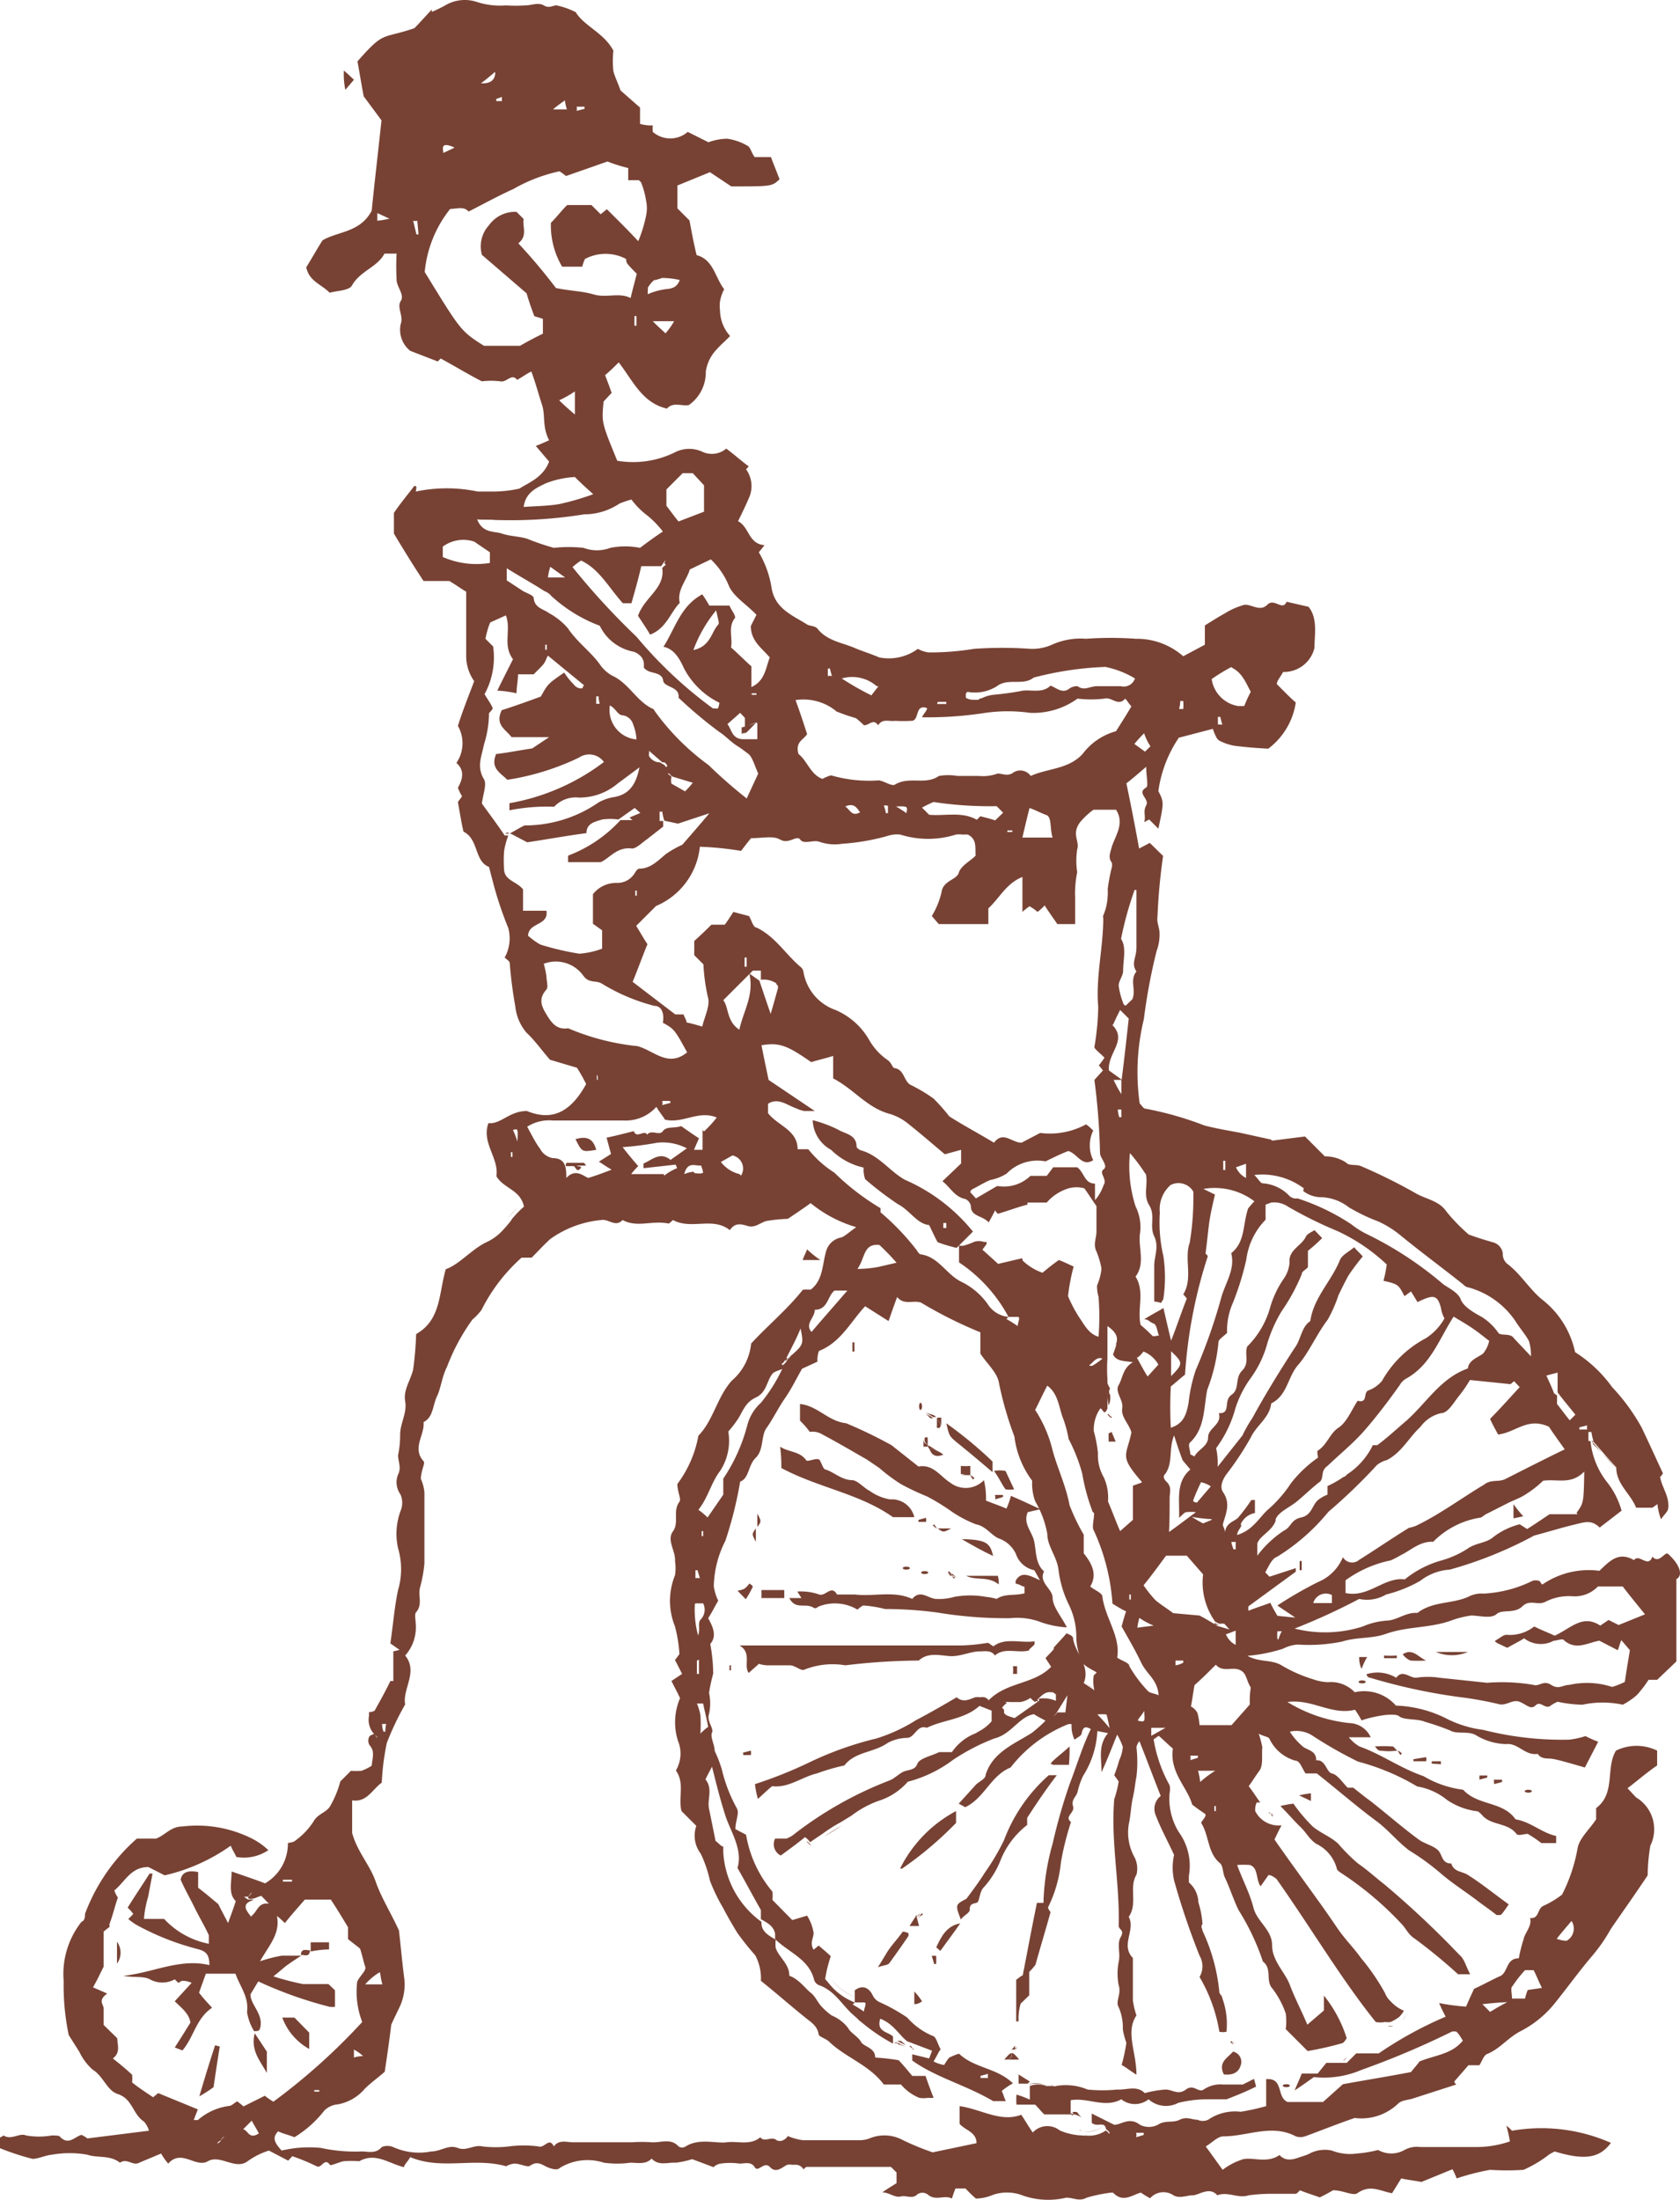 <svg id="Calavera_brownie" xmlns="http://www.w3.org/2000/svg" width="56.722" height="74.254" viewBox="0 0 56.722 74.254">
  <path id="Trazado_25780" data-name="Trazado 25780" d="M26.79,41.71Z" transform="translate(-1.05 -8.548)" fill="#774234"/>
  <path id="Trazado_25781" data-name="Trazado 25781" d="M18.21,36.65s-.08,0-.1.05a.15.15,0,0,1,.12,0h0Z" transform="translate(-1.05 -8.548)" fill="#774234"/>
  <path id="Trazado_25782" data-name="Trazado 25782" d="M57.37,61c-.1-.1-.31.36-.53.09-.14.41-.45-.12-.62.12-.53-.31-.84.05-1.17.36a2.76,2.76,0,0,0-1.92.46c-.05,0-.07-.12-.12-.12a.34.34,0,0,0-.22,0,4.21,4.21,0,0,1-1.65.43.94.94,0,0,0-.46.08c-.55.28-1.24.16-1.77.57h-.07c-.34,0-.63.24-.94.26a2.46,2.46,0,0,0-.84.2,4.19,4.19,0,0,1-2.3.07,21.439,21.439,0,0,0,2.18-1,1.26,1.26,0,0,0,.91-.15A4.48,4.48,0,0,0,49,61.91a1.82,1.82,0,0,1,1-.38,13.64,13.64,0,0,0,2.85-1.15c.56-.15.94-.27,1.32-.36s.6-.19.89.09l.74-.57a2.76,2.76,0,0,0-.52-1,2.67,2.67,0,0,1-.53-1.35h-.07v-.31a.18.18,0,0,0,.1,0,1.946,1.946,0,0,0,.07.31h-.07l.05.05v-.05c.26.29.52.6.79.89,0,.57.48.88.67,1.36h.55l.17-.12a2.08,2.08,0,0,0,.12.51c.12-.17.21-.24.24-.34.07-.41-.22-.74-.27-1.1.05,0,.07-.1.1-.1-.24-.52-.46-1-.72-1.55a6.64,6.64,0,0,0-1-1.37,4.51,4.51,0,0,0-1.25-1.18,3.05,3.05,0,0,0-1.08-1.75c-.45-.35-.74-.88-1.22-1.24a.42.42,0,0,1-.14-.34.45.45,0,0,0-.34-.38c-.24-.07-.48-.14-.81-.26a6.16,6.16,0,0,1-.75-.77c-.24-.36-.64-.41-1-.6A18.279,18.279,0,0,0,47,47.91c-.17-.07-.41,0-.5-.12a1.31,1.31,0,0,0-.72-.21l-.67-.67L44,47.05a.14.14,0,0,0-.1-.05l-1-.22c-.38-.07-.79-.14-1.18-.24a11.3,11.3,0,0,0-2-.57c-.07,0-.14-.14-.19-.17a7.54,7.54,0,0,1,.14-2.85,19.441,19.441,0,0,1,.43-2.3,1.58,1.58,0,0,0,.1-.6c0-.19-.1-.36-.07-.55a19.7,19.7,0,0,1,.19-2.06L39.87,37l-.36.19c-.14-.77-.28-1.49-.43-2.2.22-.17.39-.32.67-.56,0,.34.08.65,0,.7-.34.19.12.38,0,.6s0,.38-.07.57l.17-.09.31.31c.19-.89.19-.89,0-1.27a4.26,4.26,0,0,1,.69-1.8l1.15-.3a1.7,1.7,0,0,0,.12.29.28.28,0,0,0,.12.12,1.81,1.81,0,0,0,.48.16c.38.05.79.08,1.15.1a2.39,2.39,0,0,0,.93-1.56c-.19-.16-.4-.38-.64-.62,0-.12.14-.26.21-.41a1.06,1.06,0,0,0,1.06-.81c0-.43.12-1-.2-1.39l-.74-.17c-.14.33-.41-.14-.65.1s-.5,0-.76,0a2.35,2.35,0,0,0-.67.29c-.22.12-.44.26-.68.41v.65L41,30.7a2.37,2.37,0,0,0-1.6-.59,11.775,11.775,0,0,0-1.68,0,2.35,2.35,0,0,0-1.13.19,1.64,1.64,0,0,1-.74.15,13.62,13.62,0,0,0-1.92,0,9,9,0,0,1-1.53.12,1,1,0,0,1-.36-.12,1.66,1.66,0,0,1-1.3.29c-.36-.15-.6-.22-.81-.31-.43-.19-.94-.24-1.27-.65-.07-.1-.24-.1-.34-.14-.5-.32-1.1-.53-1.22-1.25a3.37,3.37,0,0,0-.43-1.2c.07-.09.12-.14.19-.24-.55-.05-.5-.6-.89-.81.15-.31.27-.55.39-.84a.967.967,0,0,0-.12-.91l.09-.1c-.26-.19-.5-.41-.76-.6a.75.75,0,0,1-.82.1,1.07,1.07,0,0,0-.86,0,3.19,3.19,0,0,1-2,.31c-.53-1.29-.53-1.29-.46-2l.27-.29c-.08-.24-.15-.41-.22-.6.17-.14.31-.28.46-.43.48.62.79,1.37,1.63,1.56.21-.24.5-.07.74-.12a1.35,1.35,0,0,0,.57-1.13,1.36,1.36,0,0,1,.36-.74c.15-.17.32-.31.46-.46a1.32,1.32,0,0,1-.34-.86,1.2,1.2,0,0,1,0-.31,1.42,1.42,0,0,1,.14-.41c-.31-.4-.36-1-.93-1.15-.1-.41-.17-.79-.24-1.17l-.41-.41v-.77l1.1-.45.72.48c1.37,0,1.37,0,1.63-.24-.09-.24-.19-.48-.29-.75h-.55c-.12-.16-.14-.33-.24-.38a1.89,1.89,0,0,0-.69-.24,1.9,1.9,0,0,0-.63.12l-.7-.35a.9.9,0,0,1-1.18,0,1.51,1.51,0,0,1,0-.22,1.3,1.3,0,0,1-.43-.05v-.55L22,11.6c-.1-.29-.19-.45-.24-.65a3.183,3.183,0,0,1,0-.69c-.31-.6-1-.84-1.27-1.3a2.56,2.56,0,0,0-.65-.23c-.14,0-.24.11-.43,0s-.41,0-.62,0a4.7,4.7,0,0,1-.65,0,2.54,2.54,0,0,1-1-.12,1.3,1.3,0,0,0-1.06.12,4.66,4.66,0,0,1-.45.22s0-.05,0-.08c-.21.22-.4.44-.59.63-1.11.38-1,.07-1.92,1.12.07.39.14.82.21,1.18l.6.81c-.12,1.13-.24,2.14-.33,3.05-.39.74-1.13.69-1.66,1-.21.33-.38.64-.55.91.1.48.51.57.79.86.24-.07.65-.07.75-.24.28-.5.86-.62,1.1-1.08h.41a8.6,8.6,0,0,0,0,.88c0,.24.28.51.14.72s.1.51,0,.77a.91.91,0,0,0,.32.91l.93.36.1-.1c.45.24.88.51,1.39.77a2.53,2.53,0,0,1,.62,0c.22.05.38-.29.57-.05.17-.09.32-.21.48-.28.15.4.24.76.36,1.12s0,.74.24,1.2c-.12.05-.26.12-.45.19l.45.53c-.21.55-.72.72-1,.91a4.16,4.16,0,0,1-.91.1h-.5a5.08,5.08,0,0,0-2.09,0l.02-.14s0-.05-.07-.05c-.24.31-.48.6-.69.91v.7c.36.6.67,1.1,1,1.6h.87c.21.12.41.27.57.36V30.7a1.47,1.47,0,0,0,.27.84c-.2.53-.39,1-.55,1.51a1.18,1.18,0,0,1-.05,1.25c.29.26.21.55.05.84a2,2,0,0,0,.14.29l-.14.19c.07.38.12.72.19,1,.52.26.36,1,.86,1.19l.17.65a12.33,12.33,0,0,0,.48,1.41,1.34,1.34,0,0,1-.12,1c.07.07.17.12.17.19a14.78,14.78,0,0,0,.19,1.47,1.61,1.61,0,0,0,.38.88c.29.27.5.58.79.91l.91.27a5.669,5.669,0,0,1,.31.55c-.55,1-1.19,1.24-2,.91-.6,0-.87.45-1.3.41-.24.67.36,1.17.27,1.79.19.34.64.44.83.77a.74.74,0,0,1,.1.26h0a2.73,2.73,0,0,0-.34.34.5.5,0,0,0-.09.12,4.38,4.38,0,0,1-.29.34,1.7,1.7,0,0,1-.55.4c-.5.24-.91.75-1.37.91-.24.84-.16,1.71-1,2.19a11.481,11.481,0,0,1-.1,1.19c-.08.36-.34.69-.27,1.08s-.17.74-.17,1.12a3.33,3.33,0,0,1-.07.7c0,.22.12.41,0,.65a.7.7,0,0,0,.08.67.71.71,0,0,1,0,.57,2.23,2.23,0,0,0-.08,1.25,2.49,2.49,0,0,1,0,1.41c-.12.56-.16,1.11-.26,1.8l.31.22-.21.05v1h-.1c-.17.36-.36.69-.53,1a.36.36,0,0,1-.19.05v.12a.71.71,0,0,0,.17.62h0a1.35,1.35,0,0,1,.12.12h0c-.05,0-.07-.09-.12-.12h0a.42.42,0,0,0-.15.07.29.29,0,0,0,0,.31h0c.19.21.09.43.07.69a1.8,1.8,0,0,1-.34.17,2.159,2.159,0,0,1-.36,0l-.36.36a3.36,3.36,0,0,1-.33.81c-.12.24-.43.27-.58.55a2.38,2.38,0,0,1-.6.63c-.07.07-.19.07-.26.09A1.55,1.55,0,0,1,10,72.12c-.31-.12-.67-.24-1.13-.4,0,.38-.12.74.14,1-.07.22-.14.41-.26.74-.17-.33-.29-.55-.33-.64-.27-.22-.46-.39-.68-.55v-.53c-.33-.07-.55,0-.59.26.16.36.33.65.47.94s.34.62.48.93v.29a2.8,2.8,0,0,1-1.51-.84H5.91a3.587,3.587,0,0,1,.14-.74l.15-.79H6.1c-.24.38-.5.76-.74,1.15a1.63,1.63,0,0,1,.19.21,1.36,1.36,0,0,1-.17.17,1.73,1.73,0,0,0,.31.22,8.88,8.88,0,0,0,2,.79c.27.07.43.14.43.55-1-.24-1.91.26-2.9.36.32.07.67,0,.89.12a.87.87,0,0,0,.84,0l.12.12.12-.07a.732.732,0,0,1,.33.07l-.57.62c.24.24.48.41.53.72-.17.27-.34.55-.53.84l.26.1c.39-.46.46-1.08,1-1.44-.17-.19-.29-.31-.44-.51L8,75.17H9c.15.43.46.79.39,1.29a1.721,1.721,0,0,0,.24.65c.09,0,.17,0,.19-.07.17-.48-.34-.84-.31-1.18l.26-.43a13.75,13.75,0,0,0,2.42.86h.17v-.56l-.22-.21h-.86a9,9,0,0,1-1-.26c.22-.17.34-.29.48-.39s.31-.21.46-.31h-.65a5,5,0,0,0-.74.19c.31-.55.69-.93.57-1.53.15.12.19.17.27.24.21-.27.43-.51.67-.79h.88c.22.33.39.62.58.93V74c.14.12.34.26.41.33.09.29.12.46.17.6s-.17.29-.27.51a2.83,2.83,0,0,0,.17,1.36,20.91,20.91,0,0,1-3,2.69,2.429,2.429,0,0,1-.29-.2l-.72.36c-.07-.07-.15-.12-.19-.16s-.17.12-.27.14a2,2,0,0,0-1.08.48H7.59l.14-.36L6.39,79.2l-.17.14c-.24-.16-.5-.33-.71-.5a1.2,1.2,0,0,0,0-.26c-.26-.24-.45-.39-.65-.55.27-.2.15-.46.15-.68l-.46-.45v-.55c0-.15-.21-.27.12-.51l-.48-.21c.15-.26.24-.46.36-.7V73.75h0a.46.46,0,0,1-.12-.12h0a.64.64,0,0,0,.12.12h0a1.57,1.57,0,0,1,.19-.15h0a.11.11,0,0,0,0-.09c.12-.31.19-.63.29-.91a1,1,0,0,1-.12-.24c.36-.29.55-.79,1.15-.79l.55.28a6.28,6.28,0,0,0,2.23-1c.07.17.14.26.19.38A1.48,1.48,0,0,0,10.11,71a2.33,2.33,0,0,0-.55-.39,4.13,4.13,0,0,0-2.35-.41c-.39,0-.58.29-.89.41H5.67a6.34,6.34,0,0,0-1.75,2.54c0,.1,0,.22-.12.27a2.84,2.84,0,0,0-.6,2,8.07,8.07,0,0,0,.17,1.82l.36.57a1.89,1.89,0,0,0,.45.6c.36.22.48.7.84.82.51.16.51.69.89.93a.81.81,0,0,1,.17.31L4,80.73a.92.92,0,0,0-.2-.12c-.24.07-.43.36-.72.07,0-.05-.19-.05-.28-.05a2.533,2.533,0,0,1-.87,0c-.22-.1-.5.17-.76,0a.747.747,0,0,1-.12.07v.36a8.32,8.32,0,0,0,1.1.36c.19,0,.43-.12.65-.14a3.44,3.44,0,0,1,1.2,0c.35.12.76,0,1.1.27.24-.17.43.12.65,0l.74-.31a2,2,0,0,0,.24.34c.45-.51.93.16,1.34-.08s.93.31,1.34,0a2.538,2.538,0,0,1,.72-.36l.65.34.14-.15a7.112,7.112,0,0,1,.82.34c.17.09.26-.31.45-.05,0,.05.31-.09.46-.12a3.12,3.12,0,0,1,.53,0c.55-.31,1,.08,1.51.2,0-.08.14-.2.21-.34,1.06.45,2.16,0,3.24.31a.7.7,0,0,1,.28-.09c.2,0,.44.14.53.07.27-.19.43,0,.63.07s.31.07.38,0a1.79,1.79,0,0,1,1.48-.17,3.31,3.31,0,0,0,.89,0c.24,0,.53.07.72-.14.24.26.55.12.82.14a3.15,3.15,0,0,0,.55-.12l.72.27a.45.45,0,0,1,.24-.12,2.29,2.29,0,0,1,.64,0c.17,0,.39-.08.51.12s.31-.22.52,0,.41,0,.58-.08a.53.53,0,0,1,.17,0h.09a.3.3,0,0,1,.24.09s.05.05.05.07a.3.3,0,0,1,.1-.09h2.85l.19.19v.36c-.14.09-.31.19-.48.31.22,0,.43.19.62.14s.39.1.56-.07a.3.3,0,0,1,.35,0c.27.24.56,0,.82.14a3.24,3.24,0,0,1,.12-.34h.34a3.85,3.85,0,0,0,.35.34,1.45,1.45,0,0,0,.51-.1,1.45,1.45,0,0,1,1.08,0,2.61,2.61,0,0,0,1.46.07c.26,0,.43.14.69,0a5,5,0,0,1,.82-.17h.07c.34.36.65.07.94,0a3.3,3.3,0,0,0,.31.19.6.6,0,0,1,.79-.1c.21.12.45,0,.65,0s.57-.31.83,0c.36-.14.7.12,1.06,0A5.7,5.7,0,0,1,44,82.6h.79c.05,0,.12-.09.15-.12.24.1.48.17.67.24.19-.09.36-.19.45-.24.34,0,.67.2.82.1.43-.31.77-.07,1.17,0l.31-.5c.2.05.44.07.68.12l1.05-.43a2.23,2.23,0,0,1,.14.31,8.191,8.191,0,0,1,1.13-.29,8.529,8.529,0,0,0,1.13,0,4.12,4.12,0,0,0,.88-.53l.17-.09c1.08.33,1.54.19,1.9-.29a5.82,5.82,0,0,0-3.34-.41,1.4,1.4,0,0,0-.19-.17,5.371,5.371,0,0,1,.12.53,3.47,3.47,0,0,1-1.08.19H49a.87.87,0,0,0-.53.1.9.9,0,0,1-.89,0,4.151,4.151,0,0,1-.72.12,1.66,1.66,0,0,1-.84-.1,1.114,1.114,0,0,0-.79.12,2.469,2.469,0,0,1-.29.1c-.26.1-.5.14-.69-.07-.41.29-.89.07-1.22.14a2.186,2.186,0,0,0-.7.36L41.76,81c.21-.12.4-.34.6-.34.81,0,1.63-.43,2.44,0a.47.47,0,0,0,.31,0c.53-.19,1.06-.41,1.68-.62a1.79,1.79,0,0,0,1.46-.48c.12-.12.31-.12.48-.17l1.49-.48a.2.2,0,0,1-.07-.1l.48-.55H51c.09-.14.14-.33.26-.38.43-.17.7-.55,1.13-.77a3.59,3.59,0,0,0,1.2-1c.4-.5.76-1,1.19-1.51a5.53,5.53,0,0,0,.65-.93c.41-.6.84-1.2,1.25-1.82a6.49,6.49,0,0,1,.09-1,1.25,1.25,0,0,0-.48-1.63L56,68.91c.34-.26.65-.53,1-.77v-.5a1.58,1.58,0,0,0-1.39,0c-.36.6,0,1.44-.67,1.94v.38c-.24.36-.58.65-.63,1a5.58,5.58,0,0,1-.52,1.54,3.19,3.19,0,0,1-.63.38c-.21.09-.14.45-.45.41.07.28-.17.48-.22.72a5,5,0,0,0-.16.64c-.44,0-.36.48-.63.6s-.57.29-.88.43c-.08.17-.17.36-.27.6a6.52,6.52,0,0,1-.91-.12,4.911,4.911,0,0,0,.22.46,13,13,0,0,0-2.26,1.24h-.76l-.2.2-.12.12h-.69l-.29.36H45c-.07.19-.12.28-.24.57.29-.19.45-.31.65-.45a3.22,3.22,0,0,0,1.6-.24,28.521,28.521,0,0,0,3.07-1.3h.12c.05,0,.17.19.24.31-.38.46-.91.48-1.46.7-.07.1-.24.29-.29.36-.89.17-1.65.29-2.3.41l-.67.6h-1.2c-.38-.17-.12-.82-.72-.77v.91a7.642,7.642,0,0,1-.86.19,1.611,1.611,0,0,0-1.1.27.43.43,0,0,1-.36,0c-.19,0-.36-.12-.6,0s-.48,0-.74.17a.66.66,0,0,1-.6,0c-.36-.28-.63,0-.87,0l-.76-.38v.31c.17.17.44-.07.48.21h0a.658.658,0,0,1,.12.12v.05a1.35,1.35,0,0,0-.12-.12h0a1,1,0,0,1-.7.17h0a.2.2,0,0,1-.1,0,2.06,2.06,0,0,1-.76-.17.67.67,0,0,0-.91.07c-.15-.21-.24-.38-.39-.6-.69.27-1.36-.19-2.08-.29v.6c.19.22.57.27.57.65l-1.48.31a8.841,8.841,0,0,1-1-.41,1.31,1.31,0,0,0-1.11-.07.92.92,0,0,1-.36.07H28.16a1.94,1.94,0,0,1-.51-.14.36.36,0,0,1-.16.14.24.24,0,0,1-.22,0c-.17-.15-.41.09-.55-.1-.34.29-.77.12-1.13.17s-.93-.15-1.39.14a.21.21,0,0,1-.24,0c-.26-.29-.6-.12-.91-.14a4.7,4.7,0,0,0-.65,0h-2c-.22,0-.48-.1-.65.14-.16-.33-.31.07-.52,0a3.88,3.88,0,0,0-1,0,3.79,3.79,0,0,1-.89,0c-.29-.07-.53.17-.84.05s-.57.12-.89.12a2.13,2.13,0,0,1-1.29-.15.5.5,0,0,0-.38,0c-.2.24-.46.15-.67.15a5.49,5.49,0,0,1-1.39-.12,4,4,0,0,0-1.32.09c-.27-.29-.31-.45-.12-.65.16.08.36.12.55.2a3.73,3.73,0,0,0,1.01-.9.73.73,0,0,1,.46-.21,1.57,1.57,0,0,0,.91-.53c.19-.19.43-.36.67-.57.07-.48.15-1,.22-1.59.07-.16.17-.36.26-.55a1.78,1.78,0,0,0,.17-1.08c-.07-.57-.12-1.12-.17-1.55-.29-.63-.6-1.11-.79-1.66s-.62-1-.79-1.63v-1.1c.5.07.67-.36,1-.6a8.32,8.32,0,0,1,.17-1.34,9.59,9.59,0,0,1,.62-1.3c-.1-.52.45-1.1,0-1.65a1.42,1.42,0,0,0,.36-1c0-.17-.05-.38,0-.45.24-.27.07-.55.14-.84a4.72,4.72,0,0,0,.15-.82c0-.79,0-1.6,0-2.39a1.4,1.4,0,0,0-.12-.46c0-.29.16-.53.09-.6-.4-.45.05-.89,0-1.32.33-.16.31-.57.45-.86s.17-.67.34-1a6.88,6.88,0,0,1,.86-1.6,1.88,1.88,0,0,0,.31-.33A5.88,5.88,0,0,1,18.66,51H19c.22-.22.41-.43.63-.63a3.51,3.51,0,0,1,1.72-.64c.24-.05.48.26.72,0,.5.27,1,0,1.56.12a1.14,1.14,0,0,0,.14-.12c.63.34,1.34-.12,1.92.34.17-.24.34-.22.6-.14s.43-.12.65-.17a5.34,5.34,0,0,1,.71-.07c.22-.15.48-.32.77-.53a4.32,4.32,0,0,0,1.54.81c-.29.2-.41.34-.56.36a.646.646,0,0,0-.45.43c-.14.44-.1,1-.53,1.32a1.829,1.829,0,0,0-.26,0c-.55.69-1.2,1.22-1.75,1.82a1.89,1.89,0,0,1-.65,1.25c-.5.55-.62,1.34-1.13,1.86a3.87,3.87,0,0,1-.71,1.63c0,.27.14.51.07.6-.24.32,0,.7-.22,1s.1.67.07,1a1.542,1.542,0,0,1,0,.48,2.3,2.3,0,0,0,0,1.73,4.89,4.89,0,0,1,.15.93s-.07.1-.15.2l.24.47-.36.24c.12.24.24.46.29.58a2.07,2.07,0,0,0-.07,1.44,1.12,1.12,0,0,1-.07,1c.31.44.07.92.19,1.37l.5.5a1,1,0,0,0,.15.94,4.25,4.25,0,0,1,.31.91,6.14,6.14,0,0,0,.45.93c.15.29.32.58.48.84a9.374,9.374,0,0,0,.6.75,1.646,1.646,0,0,1,.19.86c.56.45,1,.84,1.51,1.25.17.14.39.26.44.55,0,.09.24.14.36.26.55.53,1.34.77,1.84,1.44h.58a1.57,1.57,0,0,0,.62.45.89.89,0,0,0,.29,0,1.08,1.08,0,0,0,.19,0c-.1-.26-.19-.5-.27-.74h-.45c-.14-.17-.34-.41-.46-.53A7.152,7.152,0,0,0,30.6,78c0-.34-.39-.36-.48-.53s-.36-.31-.43-.46a1.34,1.34,0,0,0-.56-.43,2.21,2.21,0,0,1-.33-.29c-.14-.14-.22-.36-.38-.48s-.41-.47-.72-.57c0-.41-.34-.6-.46-.94a1.37,1.37,0,0,1,0-.28c-.26-.15-.5-.29-.48-.6h0a3.12,3.12,0,0,1-1.29-2.35v-.19c-.07,0-.19-.15-.26-.19-.08-.39-.15-.75-.22-1.08s.14-.67-.12-1c.07-.15.14-.27.22-.43.14.57.28,1.12.45,1.65s.6,1.15.41,1.77c.29.51.55,1,.79,1.42v.31c.22.12.44.24.48.5h0V74c.46.46,1.15.67,1.32,1.39a.29.29,0,0,0,.17.17c.48.17.72.58,1.05.91.1.1.2.17.29.27l.15.12a6.22,6.22,0,0,0,1,.67v-.24c-.17-.17-.57-.15-.43-.6.45.17.65.57.91.76l.84.32-.1.26-.57-.14v.21c.81.58,1.8.82,2.73,1.37h.43c-.07-.14-.09-.26-.14-.34a2.35,2.35,0,0,1,.38-.26c-.55-.53-1.29-.5-1.82-1a1.731,1.731,0,0,0-.34.14,1.85,1.85,0,0,0-.16.24,1.02,1.02,0,0,1-.36-.12c.12-.19.16-.31.24-.41-.1-.16-.15-.43-.27-.45a2.38,2.38,0,0,1-.86-.62,6,6,0,0,0-.91-.51.49.49,0,0,1-.24-.21c-.12-.27-.34-.41-.62-.2v.41h.31c.12,0,0,.19,0,.31-.14-.1-.26-.17-.38-.24l.07-.07a2.07,2.07,0,0,1-.88-.65l-.12-.14a4.484,4.484,0,0,1,.19-.77c-.1-.1-.27-.24-.41-.36l-.17.14c-.14-.24,0-.38,0-.57a1.555,1.555,0,0,0-.22-.58l-.5.15-.67-.68a1.42,1.42,0,0,0,0-.28,4,4,0,0,1-.89-1.92l-.36-.19c0-.29.14-.53.05-.7a5.16,5.16,0,0,1-.51-1.32,4.38,4.38,0,0,0-.24-.62c0-.21-.16-.48-.09-.62s-.19-.39-.1-.63a1.68,1.68,0,0,0,0-.71,5.7,5.7,0,0,1,.14-.65,5.67,5.67,0,0,0-.1-1c.24-.27.08-.6-.07-.87.15-.23.24-.43.34-.59a1.71,1.71,0,0,1-.15-.48,3.51,3.51,0,0,1,.39-1.54,13.23,13.23,0,0,0,.5-2c.31-.11.26-.55.53-.81s.17-.74.36-1,.41-.7.62-1,.38-.65.58-1l.52-.24a.9.9,0,0,1,.05-.36c.74-.29,1.08-1,1.56-1.51l.79.5c.1-.28.19-.55.29-.81.24.29.55.09.81.19a14.69,14.69,0,0,0,2,1v.72c.24.36.58.65.63,1a11.68,11.68,0,0,0,.52,1.8,3.1,3.1,0,0,0,.6,1.49,1.73,1.73,0,0,0,.1.69,3.35,3.35,0,0,1,.41,1.1c0,.43.33.77.38,1.23a3.71,3.71,0,0,0,.36,1.19,2.48,2.48,0,0,1,.24,1.11,2.18,2.18,0,0,0,.19.79c.07.14.29.24.5.36l-.09.09c-.02.02.01-.09.01-.09h0a1.24,1.24,0,0,0,0,.6h0c0,.05.1.08.12.12h0A.46.46,0,0,0,38,65.6h0l-.36-.24c.24-.58-.29-1-.36-1.51,0-.1-.19-.15-.22-.17-.16.19-.31.34-.43.48h0v.05h0c-.09.12-.21.22-.28.31l.19.29c-.58.6-1.49.5-2.11,1.13a.25.25,0,0,0-.27-.1.67.67,0,0,0-.19,0c-.19.07-.4.19-.62,0-.46.27-.91.53-1.37.77a5.62,5.62,0,0,1-1.34.62,11.349,11.349,0,0,0-2.23.79,14.59,14.59,0,0,1-1.87.75,2.877,2.877,0,0,0,.1.5c.21-.19.33-.31.48-.43.55.07,1-.31,1.51-.43a7.11,7.11,0,0,1,.93-.27c.36-.47,1-.43,1.46-.76a1.43,1.43,0,0,1,.65-.17c.27,0,.34-.46.67-.34.58-.28,1.27-.28,1.78-.74h0l.41.16v.36a1.44,1.44,0,0,1-.43.34l-.12.07a1.7,1.7,0,0,0-.79.63h-.43c-.29.14-.67.21-.74.4s-.24.19-.41.24-.34.24-.51.31a12.67,12.67,0,0,0-3.3,1.87,1.17,1.17,0,0,1-.2.1h-.38a.423.423,0,0,0,.19.57c.29-.21.55-.4.82-.62a.69.69,0,0,1,.17.17l.43-.29a5.11,5.11,0,0,1,.6-.38l.36-.22a3.43,3.43,0,0,1,.91-.5,2.18,2.18,0,0,0,1-.65,4.36,4.36,0,0,0,1.53-.74,7.079,7.079,0,0,1,1.39-.72c.58-.14.84-.74,1.34-.82.15.1.27.15.39.22a4.9,4.9,0,0,1-.46.41c-.6.38-1.32.65-1.56,1.41,0,.15-.21.22-.33.34l-.58.64.22.12c.65-.31.86-1.07,1.53-1.34a4.65,4.65,0,0,1,1.94-1.46.23.23,0,0,1,.12,0,1.06,1.06,0,0,0,.1.52c.12-.09.24-.14.24-.21.05-.27.17-.22.31-.15-.29.6-.48,1.25-.72,1.87a19.1,19.1,0,0,0-.57,2,8.07,8.07,0,0,0-.31,2h-.22c-.17.82-.31,1.58-.48,2.45-.05,0-.17.12-.22.14v1.41h.08a1.791,1.791,0,0,1,.07-.6l.29-.28v-.79a2.53,2.53,0,0,0,.21-.24c.19-.68.36-1.23.51-1.78,0,0-.1-.12-.08-.17a4.37,4.37,0,0,0,.43-1.51,9.661,9.661,0,0,1,.34-1.36c-.24-.19.14-.31.07-.53s.1-.31.15-.48a2.53,2.53,0,0,1,.19-.55,3.09,3.09,0,0,0,.48-1.51l.36.07c-.34.41-.22.82-.22,1.32.22-.48.36-.86.53-1.27a2.57,2.57,0,0,1,.19.41,1.3,1.3,0,0,1-.12.45,5.081,5.081,0,0,1-.17.51l.15.21a3.509,3.509,0,0,1-.15.6c-.12,1.44.19,2.83.15,4.27,0,.14.21.14.07.38s0,.55-.07.84a2.09,2.09,0,0,0,0,.79c.1.29-.12.55,0,.74a1.74,1.74,0,0,1,.14.75,2.438,2.438,0,0,0,.12.45,5.739,5.739,0,0,1-.16.75c.16.09.28.19.5.33,0-.77-.38-1.44,0-2a2.77,2.77,0,0,1-.12-.51c0-.48,0-1,0-1.43-.43-.44.1-.94-.14-1.39.31-.44,0-1,.26-1.42a.84.84,0,0,0-.07-.6,1.72,1.72,0,0,1-.19-1.1c.07-.31.07-.6.14-.91s.07-.46.12-.7a4.31,4.31,0,0,0,0-1,.52.52,0,0,1,.1-.2c.26.65.48,1.25.72,1.85a.55.55,0,0,0-.17.65c.17.45.41.88.62,1.34a2,2,0,0,0,0,.86,25.289,25.289,0,0,0,.86,2.54.71.71,0,0,1,0,.72,5.35,5.35,0,0,1,.67,1.85.61.61,0,0,0,.24,0A2.55,2.55,0,0,0,42.32,76c0-.08-.1-.15-.1-.2a6.25,6.25,0,0,0-.57-2.08c0-.07-.08-.14,0-.22a3,3,0,0,0-.14-.74.91.91,0,0,0-.32-.67v-.22a1.94,1.94,0,0,0-.34-1.48,2.14,2.14,0,0,1-.31-1.32.67.67,0,0,0,0-.26A4.77,4.77,0,0,1,40,67.26l.17-.12c.17.14.31.29.48.43-.12.81.5,1.32.65,1.89.19.15.33.24.43.31s-.15.27-.12.32c.26.4.21,1,.62,1.34.12.09.1.33.17.48.17.36.29.74.46,1.1a8,8,0,0,1,.83,1.75c.32.24.08.65.32.91a3,3,0,0,1,.45.84,1.91,1.91,0,0,1,0,.53l.74.74a10.452,10.452,0,0,0,1.15-.26c.07,0,.15-.15.17-.17a4.37,4.37,0,0,0-.77-1.44v.5l-.56.48c-.21-.5-.43-.91-.59-1.34s-.6-.81-.6-1.34-.51-.79-.63-1.27S43,72,42.82,71.5a3,3,0,0,1,.43,0c.29.1.19.46.36.72l.27-.38c.12,0,.24.12.26.12,1.2,1.7,2.2,3.4,3.36,4.84a.81.81,0,0,0,.31,0,.67.67,0,0,0,.19,0,1.38,1.38,0,0,0,.29-.17,1,1,0,0,0,.16-.21A1.28,1.28,0,0,1,48,76.1a.73.73,0,0,1-.19-.28A7.259,7.259,0,0,0,47,74.64c-.24-.34-.53-.62-.79-1s-.46-.67-.7-1c-.48-.67-.95-1.31-1.43-2,.07-.14.12-.26.24-.48a.88.88,0,0,1-.89-.48.59.59,0,0,1,.05-.29h.12c-.12-.16-.22-.33-.39-.55.12-.16.22-.33.36-.52s.07-.53.1-.79a3.531,3.531,0,0,0-.12-.46c.19.1.33.1.36.17a1.38,1.38,0,0,0,.88.74c.15,0,.22.26.34.43h.38c.72.57,1.35,1.12,2,1.6.4.29.72.7,1.12,1a8.21,8.21,0,0,1,1.06.77c.38.33.81.6,1.22.91.22.17.46.33.67.5h.12c.05,0,.17-.19.29-.36-.5-.36-.94-.72-1.39-1-.19-.12-.46-.09-.55-.38-.34,0-.29-.31-.46-.46s-.45-.21-.64-.35c-.56-.41-1.08-.87-1.63-1.3-.17-.12-.34-.26-.58-.45h-.19c-.17-.17-.34-.44-.53-.48s-.21-.48-.53-.44c0-.31-.24-.33-.43-.45A2.18,2.18,0,0,1,44.6,67a1,1,0,0,1,.74.12,14.221,14.221,0,0,0,1.56.89,7.78,7.78,0,0,1,2,.84,2.133,2.133,0,0,1,1,.45,2.31,2.31,0,0,0,1.05.39,1.011,1.011,0,0,1,.17.16c.31.32.84.22,1.13.6.05.08.26,0,.38,0a4.128,4.128,0,0,1,.46.31h.5v-.24c-.48-.1-.86-.48-1.37-.56-.43-.62-1.27-.45-1.77-1a3.45,3.45,0,0,1-1.34-.46c-.77-.26-1.42-.74-2.16-1a1.37,1.37,0,0,1-.36-.31h.74a.82.82,0,0,0-.72-.48A5,5,0,0,1,44.52,66c.82-.12,1.49.46,2.28.26a3.479,3.479,0,0,1,.22.36c.33-.12,1.1-.28,1.27-.14s.6.07.88.19a8.238,8.238,0,0,1,.84.29c.24.14.63,0,.89.17a2.06,2.06,0,0,0,1,.29c.4-.05.64.4,1.07.33.12.19.32.14.51.17s.67.17,1.08.29l.45-.87a4,4,0,0,1-.43-.19,2.76,2.76,0,0,1-.55.12,10.81,10.81,0,0,1-2.9-.33,3.79,3.79,0,0,1-1.2-.36,4.1,4.1,0,0,0-1.75-.46,1.42,1.42,0,0,0-1.39-.45,1.11,1.11,0,0,0-.91-.34,1.71,1.71,0,0,1-.5-.1,4.79,4.79,0,0,1-1.08-.48c-.34-.19-.75-.09-1.13-.31a5.43,5.43,0,0,0,1.2-.24,1.25,1.25,0,0,1,.5-.14,5.61,5.61,0,0,0,1.49-.1c.5-.16,1-.09,1.48-.26.72-.26,1.51-.19,2.23-.46a3.24,3.24,0,0,1,.65-.16c.29,0,.67.12.86-.05s.6,0,.87-.26.52,0,.81-.17a1.73,1.73,0,0,1,.89-.17A1.08,1.08,0,0,0,55,62.1h.84c.22.29.46.58.75.94l-.89.36-.34-.17-.28.19c-.6-.4-1,.1-1.54.34-.21-.1-.45-.19-.69-.31a1.33,1.33,0,0,1-.94.28c-.09,0-.21.1-.33.17s0,.07,0,.1l.36.17c.21-.12.41-.22.57-.32a.92.92,0,0,0,1,.08c.12,0,.31-.1.36,0,.41.33.77.07,1.18,0l.62.32c.05-.12.07-.22.12-.34l.29.34c-.05.31-.12.71-.17,1.07a2.53,2.53,0,0,1-.43.17,2.73,2.73,0,0,0-1.44-.07c-.22,0-.36.17-.62,0s-.41.07-.6,0a6.35,6.35,0,0,0-1.56-.07l-1.61-.17a2.61,2.61,0,0,0-.79,0c-.24,0-.45-.29-.67,0a1.23,1.23,0,0,0-1-.12.129.129,0,0,0,.12.12,19.58,19.58,0,0,0,3,.65,11.718,11.718,0,0,1,1.34.24c.26.07.46-.17.7-.08s.38.29.55.12.33.17.52,0a1.34,1.34,0,0,1,.22-.12,4.27,4.27,0,0,0,.84.1,3.22,3.22,0,0,1,1.36,0,2.42,2.42,0,0,0,.48-.33,3.831,3.831,0,0,0,.39-.51H57l.65-.62V61.85C57.87,61.74,57.8,61.39,57.37,61ZM42.17,33v-.26a.09.09,0,0,0,.08,0,2.68,2.68,0,0,0,.07.27Zm.46-1.92c.36.17.48.51.65.82a4.3,4.3,0,0,0-.22.48h-.21a1.08,1.08,0,0,1-.89-.91,6.381,6.381,0,0,1,.67-.41ZM40.9,32.21H41a1.6,1.6,0,0,1,0,.27h-.14a1.1,1.1,0,0,0,.04-.27ZM13.79,16v-.26l.41.19a3.889,3.889,0,0,1-.41.07Zm4.56,31.6H18.3v-.16h.05Zm.17-.52a3.65,3.65,0,0,0-.15-.39c.17-.05.17-.05.15.39Zm-9,27.15h0v-.17h0Zm0-1A1.17,1.17,0,0,1,9.36,73c-.07-.21.1-.26.26-.33a.72.72,0,0,0-.19,0,1.21,1.21,0,0,1-.14-.1h.12c.05,0,.07-.09.12-.12h.05c-.05,0-.1.07-.12.12h0v.07a1.68,1.68,0,0,0,.41-.1l.26.27c-.39-.06-.36.27-.65.46Zm1.39-1.17H10.6V72h.31Zm-6.21.05h0v.17h0Zm3.81,8.67c0,.05-.07.1-.12.12h0c0-.05.09-.08.12-.12a.345.345,0,0,1,.12-.12h0s-.11.12-.16.16ZM9.6,79.75h0Zm-.34.67.29-.29c.07.14.17.29.24.43C9.46,80.78,9.43,80.46,9.26,80.42Zm45.23-7.58h0Zm-.38.55a.47.47,0,0,1-.17.67.967.967,0,0,1-.33-.07c.19-.24.33-.4.5-.6Zm-2,2.21a4.131,4.131,0,0,1,.43-.55h.29c.09.17.16.36.28.6l-.48.07a2,2,0,0,0-.09.29H52.1c0-.17-.05-.32,0-.41Zm-.17.53c-.31.16-.43.24-.58.33l-.26-.26c.25-.03.45-.05.83-.07ZM41.67,82h0Zm-2-1.46a.08.08,0,0,0,0,.07l-.26.08a.27.27,0,0,0,0-.15Zm-5,1.11h0v.16h0Zm-22.84-2.5h-.17V79.1h.17ZM13,78v-.27a1.64,1.64,0,0,1,.31.22A1.12,1.12,0,0,0,13,78Zm.62-1.06h0Zm0-.31h0Zm.27-1.46a2.3,2.3,0,0,0,.07.36h-.58a2.055,2.055,0,0,1,.49-.41ZM14.06,67H14a.75.75,0,0,1-.05-.26h.14a1.06,1.06,0,0,0-.03.26ZM34.41,78.55a.34.34,0,0,0,0,.14h-.26a.07.07,0,0,0,0-.07Zm-9.88-17h.07l.08.27a.39.39,0,0,0-.15,0Zm0,1.12h.26a.47.47,0,0,1-.09.55c-.1.12,0,.34-.08.53a3.3,3.3,0,0,1-.11-1.05Zm.21-2.27v-.17h.05v.17Zm-.09,4.17v.48h-.07V64.6Zm.05,2.49q.015-.3,0-.6a1.714,1.714,0,0,0-.12-.41h.21c.05.26.12.5.17.79a1.39,1.39,0,0,0-.28.25ZM26.74,55.9a1.54,1.54,0,0,0-.46.76,5.91,5.91,0,0,1-.81,1.8V59l-.53.77a2.66,2.66,0,0,0-.31-.26c.33-.41.43-.92.74-1.32a1.87,1.87,0,0,0,.27-1.32,4.12,4.12,0,0,0,.33-.43c.17-.27.24-.55.6-.72s.36-.53.55-.79c.05-.07.15-.1.34-.17a5.5,5.5,0,0,1-.72,1.14Zm1-1.56h0a.61.61,0,0,0-.14.17.639.639,0,0,1-.12.12l-.05-.05c.05,0,.1-.07.12-.12h0c.05,0,.1-.09.05-.07.19-.38.34-.65.48-1,.1.52.12.54-.36.95Zm.72-.82c-.26-.28.1-.48.1-.76.45,0,.43-.48.67-.65h.43c-.43.5-.84.96-1.22,1.41Zm7.67,12.37v.07l-.82.58a1.58,1.58,0,0,1-.29-.1l-.07-.07V66.3a.1.1,0,0,0-.07-.1h0a.55.55,0,0,1,.17-.17A.08.08,0,0,1,35,66a.779.779,0,0,1,.14,0h.36a.85.85,0,0,0,.34-.14A.76.76,0,0,0,36,66c.2-.21.34-.36.53-.33h.07l.1.07v.22a1.03,1.03,0,0,0-.59-.07Zm.89.46h-.27s-.07.1-.12.12h0l.07-.07h0l.39-.63Zm9-3.69h-.63a.44.44,0,0,1,.63-.27Zm8.29-3h-.94c-.26.17-.5.34-.76.5L52.36,60a2.43,2.43,0,0,0-.89.43c-.24.21-.59.19-.88.4a3.26,3.26,0,0,1-.87.39,3.42,3.42,0,0,0-1.24.64c-.7-.09-1.22.63-2,.46v-.43A3.92,3.92,0,0,1,48,61.22a2.59,2.59,0,0,0,.33-.17c.36-.17.65-.48,1.11-.46A2.86,2.86,0,0,1,51,59.78c.09,0,.16-.1.26-.14l.67-.34c.19-.1.41-.17.6-.29a3.6,3.6,0,0,0,.62-.48c.48-.07.94.15,1.39-.31-.02,1.06-.02,1.06-.26,1.39Zm.33-3a.24.24,0,0,0,0,.14h-.27a.1.1,0,0,0,0-.07Zm-1-1.78v.67c.22.29.41.51.6.75l-.19.19c-.12-.14-.24-.31-.43-.55v-.29l-.1-.07c-.07-.19-.16-.38-.26-.6Zm-.7-.45h0v.17h0Zm-7.89-5.68a1,1,0,0,0,.63.21,1.59,1.59,0,0,1,.91.34,6.23,6.23,0,0,0,1,.48,3.36,3.36,0,0,1,.76.48c.7.57,1.42,1.1,2.11,1.65a.3.3,0,0,0,.19.1,2.81,2.81,0,0,1,1.59,1.17c.14.22.31.41.43.63a1.62,1.62,0,0,1,.07.52c-.27-.29-.48-.5-.6-.64s-.43-.05-.5-.15a1.91,1.91,0,0,0-.58-.55c-.26-.14-.6-.34-.69-.58s-.41-.38-.6-.52a12.07,12.07,0,0,0-2.52-1.66,2.94,2.94,0,0,1-.58-.36A7.44,7.44,0,0,0,44.86,49a.32.32,0,0,1-.29-.1,1.37,1.37,0,0,0-.89-.41c-.07,0-.14-.14-.28-.28a2.34,2.34,0,0,1,1.67.45ZM43.42,59.18H43.3a6.7,6.7,0,0,1-.45.6c-.15.14-.41.17-.44.5,0-.14-.09-.22-.07-.29.1-.36.27-.69,0-1.08-.12-.19,0-.45.15-.64a9.92,9.92,0,0,0,.79-1.2c.19-.41.64-.67.69-1.15.55-.27.55-.89.91-1.3s.6-1,1-1.53a4.63,4.63,0,0,0,.36-.82c.1-.21.22-.45.34-.67a7.61,7.61,0,0,1,.48-.64c-.08-.1-.17-.17-.29-.31-.19.16-.41.26-.48.43-.29.72-.89,1.27-1,2.06-.31.21-.31.62-.53.91-.5.77-1,1.58-1.43,2.37A4.22,4.22,0,0,0,43,57l-.84,1.06a2.287,2.287,0,0,0-.05-.63,4,4,0,0,0,.65-1.34,3.6,3.6,0,0,1,.5-1,3.61,3.61,0,0,0,.58-1.2,4.79,4.79,0,0,1,.48-1.08A6.49,6.49,0,0,0,45,51.56c0-.1.14-.15.21-.24v-.55a6,6,0,0,0,.48-.43l-.26-.27c-.1.07-.24.12-.29.22-.14.31-.6.45-.55.88a1.114,1.114,0,0,1-.21.56,3.32,3.32,0,0,0-.44.93A3,3,0,0,1,43.16,54c-.1.26.09.55-.17.81s-.07.62-.36.82,0,.64-.43.62c.12.38-.36.5-.36.81s-.34.41-.46.65l-.14-.07c0-.14-.1-.34,0-.41.5-.48.45-1.17.57-1.77a6,6,0,0,0,.38-1.61c0-.09.17-.19.29-.31a2.29,2.29,0,0,1,.19-1,9.4,9.4,0,0,0,.46-1.48,2.35,2.35,0,0,1,.65-1.34v-.51l.19-.07a.84.84,0,0,1,.57.14,14.19,14.19,0,0,0,1.66.82,6.21,6.21,0,0,1,1.67,1.13,3.816,3.816,0,0,1-.11.55c.5.12.5.12.71.52l.22-.16.22.36c.55-.27.67-.24.79.19a1.02,1.02,0,0,0,.12.36,1.89,1.89,0,0,1-.63.67,3.66,3.66,0,0,0-1.48,1.44,1.09,1.09,0,0,1-.48.33c-.15.1,0,.43-.34.34-.21.31-.36.72-.65.91s-.38.57-.69.77c-.05,0,0,.19,0,.24a4.2,4.2,0,0,0-.91.86,4.34,4.34,0,0,1-.82.93c-.29.29-.5.67-1,.82,0-.1.08-.19.12-.27s0-.07,0-.09a.65.65,0,0,1,.48-.38Zm-.65,4.41v.48a.68.68,0,0,1-.33-.36c.09-.02.19-.07.33-.12Zm-.14-3a.32.32,0,0,0,.14,0v.26a.08.08,0,0,0-.07,0,1.709,1.709,0,0,1-.07-.21Zm-2.09-1.48c0-.17.08-.36-.09-.53s-.1-.24-.05-.29c.26-.38.1-.81.29-1.29.07.21.14.45.29.84l.26.31c-.5.43-.36,1-.38,1.63.12-.1.16-.17.24-.19a1.706,1.706,0,0,1,.33,0c-.33.24-.57.43-.91.67.02-.38.02-.74.02-1.1Zm.8.07c.07-.19.16-.39.26-.6a.94.94,0,0,1,.33.14l-.47.55a.41.41,0,0,1-.12-.04Zm.62.6v.07l-.29.12a4.36,4.36,0,0,1-.38-.22,5.749,5.749,0,0,0,.71.08Zm6.49-7.89v-.17h0Zm-4.33,7.94c.09-.24.45-.39.69-.58s.53-.48.82-.7c.12-.14,0-.35.24-.52.43-.41.88-.77,1.27-1.22s.81-1,1.17-1.51a.58.58,0,0,1,.22-.22c.83-.46,1.1-1.32,1.6-2.09.19.12.41.24.63.39s.35.26.57.43a1.04,1.04,0,0,1-.17.38c-.07.14-.52.22-.55.55-.91.32-1.39,1.15-2.06,1.75-.34.29-.65.58-1,.84H47.4a2.46,2.46,0,0,1-.89,1c0,.05-.12.07-.17.12a3.54,3.54,0,0,1-.47.26s0,.17,0,.29a1.19,1.19,0,0,0-.33.19c-.2.19-.2.5-.56.58s-.33.33-.59.45a3.6,3.6,0,0,0-.89.84v-.41c.09-.27.5-.42.62-.77Zm-1-12v.48a.74.74,0,0,1-.34-.36Zm-.77-.1h.07v.31h-.07Zm1.08,1.34a3.121,3.121,0,0,0-.24.27c-.19.57-.09,1.12-.57,1.51.14.55-.2,1-.34,1.51a18.561,18.561,0,0,1-.86,2.44,5.14,5.14,0,0,0-.24,1.1c-.07.36-.15.7-.6.84a13.1,13.1,0,0,1,0-1.39c.17-.14.36-.31.48-.4a16.23,16.23,0,0,1,.77-4s-.05-.08-.08-.08c.05-.35.08-.69.12-1s.12-.65.2-1l-.39-.19a2.23,2.23,0,0,1,1.74.43ZM40.59,55v-.84C41,54.55,41,54.58,40.59,55Zm-.86-6.85c.1.36-.1.72.12,1.08s0,.69.17,1.05,0,.67,0,1v1.2a1.25,1.25,0,0,1,.24.05c0-.05.07-.1.07-.15a4.88,4.88,0,0,0,0-1.43,5,5,0,0,1-.12-1.47,1.09,1.09,0,0,1,.36-.93.58.58,0,0,1,.77.22,9.34,9.34,0,0,1-.12,1.72c-.2.55.12,1.2-.22,1.75a1.25,1.25,0,0,1,.12.14c-.19.48-.36,1-.53,1.42-.09-.36-.17-.72-.26-1.1-.19.12-.38.21-.65.38.15,0,.19.1.31.14s.12.24.19.41c-.09,0-.19.05-.23,0a5.271,5.271,0,0,0-.39-.36c-.12-.55.15-1.12-.17-1.63.34-.45.08-1,.15-1.46a1.55,1.55,0,0,0-.15-.91,4.46,4.46,0,0,1-.19-1.8,6.12,6.12,0,0,1,.53.71ZM39.3,58.7v1.15l-.43.38c-.12-.26-.22-.55-.41-1a1.67,1.67,0,0,0-.14-.81,1.49,1.49,0,0,1-.2-.82,4.17,4.17,0,0,0-.14-.74,1.24,1.24,0,0,1,.22-.77c.09,0,.12.29.24,0h0v-1a5.14,5.14,0,0,1,0-.68v-1.1c.43.29.38.55.14.84.17-.22.24-.43.05.12.12.24.38.21.67.26-.34.19-.34.53-.48.77s.17.5.12.79.24.53.31.81c-.17.82-.43.77.36,1.68C39.51,58.63,39.42,58.65,39.3,58.7Zm.7,4.72-.55.07a2,2,0,0,1,.07-.33A2.385,2.385,0,0,0,40,63.42Zm-.77-1.05v.17h-.05v-.17Zm-1.27-7.72h-.14c.05-.05.05-.07.07-.07s.19-.26.38-.17a2.5,2.5,0,0,1-.34.24Zm.67-11.51c.07-.16.15-.33.24-.5l.29.29c-.07.62-.14,1.29-.24,2.06l-.43-.31c-.05-.6.64-1.01.11-1.54ZM39.11,47Zm-.46-2h.26v.48A3.966,3.966,0,0,1,38.65,45Zm.26,1v.26h-.07a1.09,1.09,0,0,1-.05-.26Zm.53,8.37c.05,0,.15-.12.22-.2a1,1,0,0,1,.5.44l-.36.4c-.09-.12-.21-.36-.36-.62Zm-.09-15.78h.07v1.94c0,.35-.19.53,0,.81-.24.29,0,.63-.14.94l-.22.21s-.07,0-.09-.09a2.48,2.48,0,0,1-.15-.58c0-.17.15-.33.15-.5,0-.38.12-.79-.07-1.08a11.435,11.435,0,0,1,.45-1.63Zm.55-4.86-.19.19-.36-.26a4.15,4.15,0,0,1,.33-.36,1.75,1.75,0,0,0,.22.45ZM33.71,31.9h0a1.39,1.39,0,0,0,1-.19c.38-.29.88,0,1.24-.29a11.06,11.06,0,0,1,2.42-.36,3.11,3.11,0,0,1,1,.39.4.4,0,0,1-.48.26H38.1c-.27,0-.43.17-.67,0a.46.46,0,0,0-.26.07c-.24.2-.43,0-.65-.09-.26.26-.62.14-.93.17a9.64,9.64,0,0,1-1,.14,1.22,1.22,0,0,0-.4.12s-.08,0-.1.05h-.2a.46.46,0,0,1-.23-.07v-.14Zm-1,.34H33v.07h-.31Zm-2-.53-.24.31a9.85,9.85,0,0,1-1-.57,1.26,1.26,0,0,1,1.18.26ZM29,31.11a.11.11,0,0,0,.07,0,2.5,2.5,0,0,0,.07.26.22.22,0,0,0-.14,0Zm.26,1.44a6.44,6.44,0,0,0,.69.24,3.12,3.12,0,0,1,.27.24c.19,0,.31-.24.48,0,.14-.24.38-.12.57-.15a5.061,5.061,0,0,0,.55,0c.29,0,.1-.58.53-.43,0,.09-.1.16-.17.31a12.621,12.621,0,0,0,2.14-.15,5.42,5.42,0,0,1,1.51,0,2.55,2.55,0,0,0,1.6-.48,3.92,3.92,0,0,0,.91,0c.24-.07.46.28.7,0,.07.07.12.17.21.26-.14.24-.31.51-.52.84A2.11,2.11,0,0,0,37.6,34c-.48.52-1.18.48-1.75.74a.43.43,0,0,0-.58-.12c-.21.17-.45,0-.57.05a1.43,1.43,0,0,1-.6.07h-.72a1.882,1.882,0,0,0-.63,0c-.45.32-1,0-1.48.29-.12.07-.36-.12-.55-.14a4.61,4.61,0,0,1-1.61-.17,1.188,1.188,0,0,0-.29.12c-.4-.14-.52-.62-.81-.84-.12-.41.17-.48.29-.67-.12-.38-.24-.74-.39-1.15a1.75,1.75,0,0,1,1.37.37Zm7.31,4.27h-1c.07-.31.14-.6.24-1,.24.09.38.17.57.24s.11.47.21.76Zm-1.34-.24v.05h-.17v-.05Zm-.31-.6-.27.26c-.14-.05-.31-.09-.5-.14l-.12.12c-.5-.29-1.08-.12-1.61-.17l-.24-.24a3.489,3.489,0,0,1,.39-.19,12.64,12.64,0,0,0,2.13.14Zm-3.29,0a3.379,3.379,0,0,0-.33-.21c.4-.01.4-.01.35.23Zm-.6-.24V36a.1.1,0,0,0-.07,0,1.107,1.107,0,0,0-.07-.26.24.24,0,0,1,.16.02Zm-.93.22c-.29.17-.34-.07-.51-.19.34-.15.41.11.53.23ZM29,35.79Zm-1.6,1.1c.28.17.55-.17.67,0s.43,0,.64.07a1.56,1.56,0,0,0,.77.07A7.5,7.5,0,0,0,31,36.77a1,1,0,0,1,.45-.05,3.12,3.12,0,0,0,1.87,0,1,1,0,0,1,.24,0,1.09,1.09,0,0,1,.17,0c.31.16.24.43.26.71-.16.17-.5.34-.57.58s-.53.26-.58.65a2.76,2.76,0,0,1-.33.81c.07.07.14.17.24.27h1.67v-.53c.39-.36.6-.84,1.15-1.06v1.18a1.89,1.89,0,0,1,.24-.19,1.37,1.37,0,0,1,.27.19,1.6,1.6,0,0,0,.24-.22c.14.22.29.43.43.63h.6v-.89a3.529,3.529,0,0,1,.07-.86,2.51,2.51,0,0,1,0-.77c.09-.29-.2-.5.09-.91a2.51,2.51,0,0,1,.46-.43h.76c.29.45,0,.84-.14,1.24-.05.22-.14.36,0,.55a.44.44,0,0,1,0,.15,5.7,5.7,0,0,0-.14.74,2.1,2.1,0,0,1-.08.7c-.08.24-.09.19-.07.28,0,1-.26,2-.17,3A8.82,8.82,0,0,1,38,43.89c0,.07.2.21.34.36a2.551,2.551,0,0,1-.19.26c.05.05.09.12.14.17L38,45a22.431,22.431,0,0,1,.19,2.47c0,.17.29.43.12.55s.14.34,0,.53a1.46,1.46,0,0,1-.29.51V48.5c-.36,0-.36-.38-.6-.55h-.81l-.22.29h-.55a1.29,1.29,0,0,1-1.12.34L34,49l-.19-.21a.14.14,0,0,1,.07-.1c.2-.1.39-.22.6-.31a1.6,1.6,0,0,0,.56-.22,1.45,1.45,0,0,1,1.31-.41c.29-.14.53-.26.77-.35.31.09.46.55.84.31a1.14,1.14,0,0,1,0-1,1.71,1.71,0,0,0-.24-.21,2.56,2.56,0,0,1-1.55.29l-.63.33c-.33,0-.62-.41-.93,0-.53-.32-1.06-.6-1.51-.89a6.45,6.45,0,0,0-.53-.6,5.4,5.4,0,0,0-.77-.46c-.24-.12-.21-.52-.55-.57-.07,0-.09-.19-.26-.29a2.06,2.06,0,0,1-.6-.67,2.4,2.4,0,0,0-1.13-1,1.65,1.65,0,0,1-1.08-1.27.28.28,0,0,0-.12-.2c-.5-.43-.83-1-1.46-1.31-.12,0-.17-.24-.26-.39l-.53-.14c-.09.14-.21.33-.29.43h-.45c-.19.19-.39.38-.58.55v.48l.31.31a6.17,6.17,0,0,0,.15,1.1c.09.29-.12.68-.19,1-.17-.05-.34-.1-.53-.14,0-.08-.07-.17-.1-.27h-.28l-1.44-1.1c.17-.41.33-.86.5-1.27-.17-.26-.29-.48-.38-.62l.67-.67a2.44,2.44,0,0,0,1.48-2,10.545,10.545,0,0,1,1.39.14c.08-.1.22-.29.34-.43.4,0,.76-.09.98.05Zm1.86,6.54v.17h0Zm-3-2.56v.31h-.07v-.31ZM22.5,38.78v-.17h.05v.17Zm1.22-4c0-.05-.09-.07-.12-.12h.05a.47.47,0,0,0,.1.1h0l.69.21a3,3,0,0,1-.26.29L23.72,35A.45.45,0,0,1,23.72,34.78Zm-.57-2.28c-.6-.24-.84-.88-1.44-1.15a1.24,1.24,0,0,1-.41-.38c-.31-.43-.76-.74-1.08-1.22a2.29,2.29,0,0,0-.64-.51c-.19-.14-.48-.17-.51-.5,0-.1-.24-.17-.36-.24l-.55-.36v-.41c.43.27.87.51,1.27.77a.57.57,0,0,1,.24.17,5,5,0,0,0,1.63,1,1.6,1.6,0,0,0,1.11.87.42.42,0,0,1,.19.09.39.39,0,0,1,.14.15.38.38,0,0,1,.05.21v.1a.52.52,0,0,0,.17.12c.19.07.45.07.48.31s.57.19.52.58a14.89,14.89,0,0,0,1.37,1.15c.22.14.38.33.6.47s.24.17.38.27.22.41.34.67l-.39.84a17,17,0,0,1-1.29-1.13,8.08,8.08,0,0,1-1.85-1.87Zm.21,1.78a.42.42,0,0,1-.4-.22h0v-.07a.22.22,0,0,0,0-.1l.45.39h.05c.05,0,.1.07.12.12l-.05.05c0-.05-.07-.1-.12-.12h0s-.05-.03-.08-.05Zm-.79-.77a1,1,0,0,1-.93-1.15c.19.09.26.31.41.33a.43.43,0,0,1,.38.32,1.59,1.59,0,0,1,.11.5Zm-1.24-1.2a.39.39,0,0,0-.15,0v-.26a.12.12,0,0,0,.08,0,1.013,1.013,0,0,0,.04.26Zm-1.82-2v.17h-.05v-.17Zm-.22-2.87v-.17h0Zm.26.6a1.817,1.817,0,0,1,.08-.36l.5.36Zm7.07,4.93v.53h-.46c-.4,0-.4-.32-.55-.51h0l.43-.38.16.17v.53c.01-.23.18-.31.39-.38ZM26.43,32v-.05h.16V32Zm-2.88-6.5v-.43l.55-.55h.34l.38.41v.89l-.86.33c-.12-.14-.24-.31-.41-.53Zm-.07,2.06.05.05c-.05.05-.1.07-.12.12h0c.09.6-.46.91-.72,1.39h0l-.05.09h0a1,1,0,0,1-.05.12c.12.19.27.4.41.64.55-.21.69-.76,1-1.07-.1-.44.24-.77.34-1.13l.71-.34a2.56,2.56,0,0,1,.6.87c.15.38.6.64.94,1l-.19.38c0,.51.38.75.64,1.06-.14.36-.16.79-.62,1v-.7c-.24-.21-.45-.43-.69-.64.07-.32-.12-.68.14-1,0-.12-.12-.24-.19-.41H25c-.07-.12-.14-.24-.24-.38-.74.4-.91,1.15-1.31,1.77.36.07.55.41.69.72a2.66,2.66,0,0,0,1.2,1.17.74.74,0,0,1-.05.19.15.15,0,0,1-.09,0h-.08a14.48,14.48,0,0,1-2.58-2.42,24.26,24.26,0,0,1-2.16-2.35,2,2,0,0,1,.29-.22c.62.29.93.91,1.41,1.44h.29c.12-.43.24-.84.33-1.25h.67c.08-.1.1-.15.15-.2Zm1.82,2.07c-.24.26-.26.74-.84.86a4.65,4.65,0,0,1,.77-1.34C25.28,29.41,25.35,29.58,25.3,29.63ZM22.54,19.54h-.07v-.32h.07Zm1,.28c-.14-.14-.29-.26-.45-.43h.72a2.3,2.3,0,0,1-.31.43ZM23.14,18h.05l.22-.07A2.72,2.72,0,0,1,24,18c-.09.24-.24.29-.48.31a2.19,2.19,0,0,0-.6.17c0-.05,0-.09,0-.14a.08.08,0,0,0,0-.07.86.86,0,0,1,.22-.27Zm-2.35-5.85a.08.08,0,0,0,0,.07l-.27.07a.32.32,0,0,0,0-.14Zm-.67-.24a1.6,1.6,0,0,0,.07.33h-.47q.193-.16.4-.3Zm-1.48-1.56h0v.17h0ZM18,11.82a.34.34,0,0,0,0,.14h-.2a.07.07,0,0,0,0-.07ZM17.77,11c0,.24-.16.38-.48.36.2-.15.34-.27.48-.39C17.73,10.91,17.77,11,17.77,11Zm-1.39,2.54-.36.17c-.02-.17-.09-.38.36-.19Zm-1.2,2.92h-.07L15,16a.32.32,0,0,0,.14,0Zm3.36.31c.34-.26.14-.57.19-.83l-.24-.24a1.08,1.08,0,0,0-.93.45,1.06,1.06,0,0,0-.24,1l1.51,1.3c.09.31.17.53.26.77l.29.09v.5c-.24.12-.48.24-.77.41H17.39c-.79-.5-.79-.52-2-2.49a4,4,0,0,1,.86-2.13c.22,0,.46-.1.62.09.51-.26,1-.53,1.51-.76a5.44,5.44,0,0,1,1.56-.6,2.16,2.16,0,0,1,.22.16l1.4-.49a5.33,5.33,0,0,0,.7.22v.41h.36c.05.05.08.07.08.09a2.66,2.66,0,0,1,.16.58,1.27,1.27,0,0,1,0,.55,4.86,4.86,0,0,1-.26.84c-.38-.41-.72-.74-1.06-1.08l-.21.17-.31-.31H20.2c-.17.16-.33.38-.55.6a2.73,2.73,0,0,0,.38,1.48h.68a1.15,1.15,0,0,1,.09-.26,1.48,1.48,0,0,1,1.39,0,.26.26,0,0,0,.05.17c.1.12.22.24.31.33-.07.27-.14.53-.21.82-.36-.2-.82,0-1.23-.12s-.81-.12-1.29-.22a19.125,19.125,0,0,0-1.28-1.52Zm1.92,5v.77c-.22-.19-.36-.31-.53-.48a3.71,3.71,0,0,0,.53-.3Zm-1,3.1a3.12,3.12,0,0,1,1-.22c.24.24.43.41.62.58a9.1,9.1,0,0,1-1.13.33c-.4.07-.81.07-1.22.1.07-.52.48-.66.75-.8ZM17.77,26.1a15.61,15.61,0,0,0,3-.19,2.15,2.15,0,0,0,1.19-.36,2.73,2.73,0,0,1,.41-.14,2.61,2.61,0,0,0,.55.55,3.23,3.23,0,0,1,.51.53c-.24.16-.48.33-.77.55a2.58,2.58,0,0,0-1,0,1.29,1.29,0,0,1-.91,0,4.771,4.771,0,0,0-1,0,8.14,8.14,0,0,1-.91-.31c-.27-.08-.58-.08-.84-.17s-.65,0-.84-.48C17.37,26.1,17.56,26.08,17.77,26.1ZM16.65,26h0ZM16,27.35V27a1.16,1.16,0,0,1,1.06-.17l.53.36v.36a2.83,2.83,0,0,1-1.59-.2Zm2.88,12.8c0-.48.7-.34.62-.86h-.79v-.72c-.21-.27-.6-.29-.64-.65a4.7,4.7,0,0,1,0-.65,3.07,3.07,0,0,1,.14-.52h-.12c-.26-.39-.55-.77-.77-1.08.05-.36.17-.65.07-.82-.26-.43-.07-.79,0-1.17a3.56,3.56,0,0,0,.17-1.06,1.1,1.1,0,0,0,.12-.14c.03-.05-.17-.33-.27-.5a2.6,2.6,0,0,0,.29-1.61l-.26-.26a2.854,2.854,0,0,1,.16-.55l.53-.24c.19.5-.12,1,.24,1.48-.17.34-.33.65-.53,1.06a3.9,3.9,0,0,1,.65.09c0-.21.05-.43.05-.64h.53c.09-.1.21-.2.31-.32s0,0,.05-.07.07-.17.12-.24h0l1.22,1a.14.14,0,0,0-.05.1.291.291,0,0,1-.29-.12,2.37,2.37,0,0,1-.33-.41c-.55.38-.55.38-.79.81-.46.17-.94.34-1.32.46-.24.5.14.65.33.91h1.27l-.57.38c-.46.07-.86.15-1.22.19-.2.48.14.63.38.87a8.61,8.61,0,0,0,2.42-.75.61.61,0,0,1,.84.15,7.39,7.39,0,0,1-3.19,1.39v.24a6.42,6.42,0,0,1,1.51-.12,1,1,0,0,1,.84-.31A2,2,0,0,0,21.9,35l.74-.55c-.12.6-.36.91-.84,1a1.56,1.56,0,0,0-.55.19,4.36,4.36,0,0,1-2.49.77c-.15.07-.29.16-.51.28h.05l.55.29c.67-.1,1.32-.22,2-.31,0-.34.31-.39.53-.46a2,2,0,0,1,.55,0l.55-.39.19.17-.36.15a.3.3,0,0,0,.1.09H22a4.6,4.6,0,0,1-1.77,1.2v.22h1.1c.29-.12.55-.53,1.06-.46.14,0,.33-.19.5-.31l.55-.43v-.19h-.12v-.32a.15.15,0,0,0,.09,0,1.554,1.554,0,0,0,.07.31h0l.46.1L25,36c-.36.43-.6.7-.91,1.06a3.72,3.72,0,0,0-.55.31c-.29.24-.53.5-.91.5-.05,0-.1.07-.15.15a.68.68,0,0,1-.6.33,1,1,0,0,0-.81.38v1l.31.22v.62a2.78,2.78,0,0,1-.77.17,9.319,9.319,0,0,1-1.32-.31,2.43,2.43,0,0,1-.39-.28Zm1.34,3.11c-.38.05-.55-.19-.72-.47s-.28-.53,0-.84c.07-.1,0-.29,0-.44a3.29,3.29,0,0,0-.09-.43,1.14,1.14,0,0,1,1.34.41c.19.26.43.14.62.26a6.46,6.46,0,0,0,1.77.75c.27,0,.34.29.29.57.39.22.39.22.82,1-.65.53-1.13-.07-1.68-.21a8,8,0,0,1-2.33-.6Zm3.45,2.52-.26.07a.36.36,0,0,0,0-.14h.26a.31.31,0,0,1,.02.07Zm-2.44-.91V45H21.2v-.17Zm.86,3.31h0Zm1.37,0h-1.1a2.1,2.1,0,0,1,.24-.27c-.17-.19-.34-.4-.53-.64a10.67,10.67,0,0,0,1.17-.15,1.76,1.76,0,0,1,1,.19l-.55.39c-.36-.29-.62,0-.91.12a.53.53,0,0,0,0,.16l1.08-.12a1,1,0,0,1,.05.12,1.66,1.66,0,0,0-.43.25Zm1-.08a1.09,1.09,0,0,0-.31.08c.12-.44.36-.27.57-.29a1.15,1.15,0,0,1,.07.24c-.07.05-.19.02-.28.02Zm.31-1.41v.67h-.29l.17-.39c-.22-.14-.43-.29-.6-.41-.24.08-.5,0-.62.17s-.39-.07-.53.12c-.09-.19-.36.15-.45-.12-.29.07-.58.15-.92.22l.15.55-.41.26c.12.07.22.15.43.27-.31.12-.5.19-.79.28-.17-.07-.43-.33-.74,0,0-.31,0-.67-.46-.67a.62.62,0,0,1-.38-.24,1.3,1.3,0,0,0-.1-.15c-.14-.21-.26-.45-.38-.67a1.37,1.37,0,0,1,.86-.21h2.4a1.38,1.38,0,0,0,1.1-.46c.1.17.22.31.29.43.6.15,1.13-.33,1.75-.07a4,4,0,0,1-.43.47Zm1.25,1.49a1.12,1.12,0,0,1-.63-.41l.39-.22a.45.45,0,0,1,.29.68Zm0-4.87c-.45-.29-.36-.77-.55-1l1-1h.27v.31h0a.764.764,0,0,1,.52.12h0a.079.079,0,0,0,.05.07.25.25,0,0,1,0,.12c-.07.24-.14.51-.24.84-.14-.4-.26-.76-.38-1.12h0l-.34-.24c.17.75-.21,1.26-.35,1.95Zm4.7,8a3.85,3.85,0,0,1-.72.07c.27-.38.19-.86.74-.81a8,8,0,0,1,.58.6Zm4.94,2.13h0v-.16h0Zm-.1-2.42-.81.19-.53-.48.14-.19v-.07h-.09a.5.5,0,0,0-.34,0,2.28,2.28,0,0,1-.33.12.34.34,0,0,1-.17,0v.57A5.1,5.1,0,0,1,35.1,53h.31c.11,0,0,.19,0,.31-.14-.1-.26-.17-.38-.24L35.1,53a.93.93,0,0,1-.7-.43,2.36,2.36,0,0,0-.88-.75c-.51-.24-.77-.84-1.37-.93-.07,0-.12-.1-.17-.17a8.32,8.32,0,0,0-1.2-1.25s0-.12,0-.14a8.21,8.21,0,0,1-1.56-1.2,3.55,3.55,0,0,1-.88-.79h-.36c0-.65-.67-.79-1-1.22v-.31a.37.37,0,0,1,.14-.07c.29-.08.53.12.79.21a1.25,1.25,0,0,0,.29.1h.36L27,45c-.09-.43-.17-.81-.24-1.17.6-.1.86,0,1.68.57.22-.07.46-.12.74-.21v.76c.7.36,1.15,1,1.92,1.2a1.81,1.81,0,0,1,.65.36c.43.34.84.7,1.2,1l.55-.15v.46l-.63.6c.27.21.41.53.77.6a.32.32,0,0,1,.19.24c0,.36.39.31.6.55.07-.12.15-.27.22-.41a.41.41,0,0,0,.09.12c.34-.1.65-.22,1-.31v-.07h.65a1.6,1.6,0,0,1,.74-.48,1,1,0,0,1,.53,0c.14.19.24.36.41.6v.86c0,.22-.12.43,0,.67a3,3,0,0,1,.17.58,1.93,1.93,0,0,1-.15.57,1.2,1.2,0,0,0,.05.38,8.67,8.67,0,0,1,0,1.35c-.34-.1-.48-.41-.65-.65a4.711,4.711,0,0,1-.38-.72,6.618,6.618,0,0,1,.19-1c-.22-.1-.36-.17-.5-.22a6.88,6.88,0,0,0-.55.43,1.83,1.83,0,0,1-.67-.41Zm2.54,15.4a1.5,1.5,0,0,1,.31,0,4.13,4.13,0,0,1,.1.46A5.161,5.161,0,0,0,38.1,66.42Zm1.58,1.08h0v-.17h0Zm-.21-.87c0-.07.12-.16.21-.33C39.71,66.68,39.71,66.68,39.47,66.63Zm-.29-1.84c0-.12-.24-.17-.41-.29.12-.72-.41-1.34-.5-2.06,0-.12-.27-.22-.41-.34.24-.4.07-.76-.22-1.12v-.63a6.66,6.66,0,0,1-.48-1c-.12-.65-.4-1.22-.57-1.84A4.33,4.33,0,0,0,36,56.14c.15-.29.27-.56.41-.82.39.29.39.77.55,1.15a4.111,4.111,0,0,1,.17.65,5.8,5.8,0,0,1,.46,1.17,6.57,6.57,0,0,0,.33,1.23c0,.07.1.12.07.09,0,.27-.09.48,0,.62a7,7,0,0,1,.62,2.45c.12.07.27.17.46.26-.05.15-.1.31-.15.51.2.36.44.76.65,1.2s.55.57.6,1.12c-.17-.07-.29-.07-.36-.14A4.284,4.284,0,0,1,39.18,64.79Zm.74,2.35v-.27h.48ZM40.66,63c-.19-.15-.4-.27-.6-.44a4.369,4.369,0,0,1-.4-.5c.24-.29.5-.65.76-1h.7l.55.63a2.28,2.28,0,0,0,.41,1.6l.14.07a.53.53,0,0,1,.17,0l.17.19-.41-.12h0s-.33-.21-.6-.35Zm.08,1.74V64.6H41v.07a.71.71,0,0,1-.26.09Zm.5,3.22a.39.39,0,0,0,0-.15h.26a.08.08,0,0,0,0,.07Zm.33.72a2.3,2.3,0,0,0-.07-.36h.58a3.509,3.509,0,0,0-.51.38Zm.53,1h-.05v-.17h.05Zm1.15-3.6-.62.7H41.55a2.2,2.2,0,0,0-.07-.41.51.51,0,0,0-.22-.22c.05-.26.08-.5.12-.72.24-.21.48-.45.72-.69.22.26.53.07.79.17s.22.33.39.6a2.93,2.93,0,0,0-.03.62Zm1-2.2h-.07a1.28,1.28,0,0,1,0-.27h.15a.89.89,0,0,0-.12.32Zm-.07-.79c-.07-.12-.17-.29-.24-.44-.26.1-.5.17-.74.27a.88.88,0,0,1,0-.15l1.6-1.17v-.12l-.89.29-.14-.15h0c.12-.2.21-.46.41-.53a6.92,6.92,0,0,0,1.72-1.51A18.689,18.689,0,0,0,47.54,58a.91.91,0,0,1,.34-.17c.5-.26.74-.76,1.13-1.12a1.18,1.18,0,0,1,.69-.46c.24,0,.43-.36.6-.57a4.361,4.361,0,0,0,.38-.55l1.37.14.12-.1.19.2c-.31.33-.62.69-1,1.07.07.17.17.34.27.53.6-.07,1-.6,1.72-.26.12.19.31.45.53.76-.7.34-1.37.68-2,1-.24.12-.48,0-.72.19-.77.46-1.49,1-2.3,1.39a1.23,1.23,0,0,1-.24.07c-.63.39-1.15.75-1.68,1.08a.36.36,0,0,1-.55-.09,1.54,1.54,0,0,1-.84.84,13.459,13.459,0,0,0-1.37.79c.19.14.36.24.6.41Z" transform="translate(-1.05 -8.548)" fill="#774234"/>
  <path id="Trazado_25783" data-name="Trazado 25783" d="M13.32,67.59Z" transform="translate(-1.05 -8.548)" fill="#774234"/>
  <path id="Trazado_25784" data-name="Trazado 25784" d="M27.72,81.62h0Z" transform="translate(-1.05 -8.548)" fill="#774234"/>
  <path id="Trazado_25785" data-name="Trazado 25785" d="M27.58,54.51a.61.61,0,0,1,.14-.17A.435.435,0,0,0,27.58,54.51Z" transform="translate(-1.05 -8.548)" fill="#774234"/>
  <path id="Trazado_25786" data-name="Trazado 25786" d="M27.55,54.51h0l.17-.17h0a.5.5,0,0,1-.12.09C27.55,54.45,27.6,54.43,27.55,54.51Z" transform="translate(-1.05 -8.548)" fill="#774234"/>
  <path id="Trazado_25787" data-name="Trazado 25787" d="M23.38,27.73h0v-.05S23.36,27.73,23.38,27.73Z" transform="translate(-1.05 -8.548)" fill="#774234"/>
  <path id="Trazado_25788" data-name="Trazado 25788" d="M53.61,55.46a.1.1,0,0,1,.09.08v-.08Z" transform="translate(-1.05 -8.548)" fill="#774234"/>
  <path id="Trazado_25789" data-name="Trazado 25789" d="M36.61,66.37Z" transform="translate(-1.05 -8.548)" fill="#774234"/>
  <path id="Trazado_25790" data-name="Trazado 25790" d="M36.09,66v-.07H36Z" transform="translate(-1.05 -8.548)" fill="#774234"/>
  <path id="Trazado_25791" data-name="Trazado 25791" d="M38.53,55.63a.18.18,0,0,1,0-.21,1.07,1.07,0,0,1-.1-.22,3.281,3.281,0,0,0,.05.79A.63.63,0,0,0,38.53,55.63Z" transform="translate(-1.05 -8.548)" fill="#774234"/>
  <path id="Trazado_25792" data-name="Trazado 25792" d="M9.43,72.55v.08a.42.42,0,0,0,.19,0,.4.4,0,0,0,.22-.14A1.49,1.49,0,0,1,9.43,72.55Z" transform="translate(-1.05 -8.548)" fill="#774234"/>
  <path id="Trazado_25793" data-name="Trazado 25793" d="M23.33,34.28Z" transform="translate(-1.05 -8.548)" fill="#774234"/>
  <path id="Trazado_25794" data-name="Trazado 25794" d="M26.23,33.29h0l.1-.09.26-.27a2,2,0,0,1-.5.17v.22A.25.25,0,0,1,26.23,33.29Z" transform="translate(-1.05 -8.548)" fill="#774234"/>
  <path id="Trazado_25795" data-name="Trazado 25795" d="M42.15,63.4h.05l-.15-.07a.079.079,0,0,0,.05.07.07.07,0,0,1,.05,0Z" transform="translate(-1.05 -8.548)" fill="#774234"/>
  <path id="Trazado_25796" data-name="Trazado 25796" d="M48.38,76.75a1.18,1.18,0,0,0,.17-.22,1.11,1.11,0,0,1-.46-.31,1.17,1.17,0,0,0,.46.31.76.76,0,0,1-.17.22Z" transform="translate(-1.05 -8.548)" fill="#774234"/>
  <path id="Trazado_25797" data-name="Trazado 25797" d="M28.27,70.69a.52.52,0,0,1,.17.16l.43-.28-.43.28a.83.83,0,0,1-.17-.16Z" transform="translate(-1.05 -8.548)" fill="#774234"/>
  <path id="Trazado_25798" data-name="Trazado 25798" d="M29.47,70.16l-.6.38a5.11,5.11,0,0,0,.6-.38Z" transform="translate(-1.05 -8.548)" fill="#774234"/>
  <path id="Trazado_25799" data-name="Trazado 25799" d="M42.63,77.44Z" transform="translate(-1.05 -8.548)" fill="#774234"/>
  <path id="Trazado_25800" data-name="Trazado 25800" d="M48.09,76.94a.36.36,0,0,1-.19,0,1.08,1.08,0,0,1,.19,0Z" transform="translate(-1.05 -8.548)" fill="#774234"/>
  <path id="Trazado_25801" data-name="Trazado 25801" d="M46.51,78l-.12.12h0a.28.28,0,0,0,.12-.12Z" transform="translate(-1.05 -8.548)" fill="#774234"/>
  <path id="Trazado_25802" data-name="Trazado 25802" d="M37.48,80.46h.09A.13.13,0,0,1,37.48,80.46Z" transform="translate(-1.05 -8.548)" fill="#774234"/>
  <path id="Trazado_25803" data-name="Trazado 25803" d="M38.29,80.32h0a.91.91,0,0,1-.69.17A.84.84,0,0,0,38.29,80.32Z" transform="translate(-1.05 -8.548)" fill="#774234"/>
  <path id="Trazado_25804" data-name="Trazado 25804" d="M36.69,64.19c-.1.12-.22.22-.29.31a2.231,2.231,0,0,0,.29-.31Z" transform="translate(-1.05 -8.548)" fill="#774234"/>
  <path id="Trazado_25805" data-name="Trazado 25805" d="M34.05,67.19a1.68,1.68,0,0,0-.79.62h0a1.42,1.42,0,0,1,.79-.62Z" transform="translate(-1.05 -8.548)" fill="#774234"/>
  <path id="Trazado_25806" data-name="Trazado 25806" d="M34,65.89c-.19.07-.4.19-.62,0-.45.26-.91.52-1.36.76.45-.24.91-.52,1.36-.76A.483.483,0,0,0,34,65.89Z" transform="translate(-1.05 -8.548)" fill="#774234"/>
  <path id="Trazado_25807" data-name="Trazado 25807" d="M13.44,67.16h0l-.15.07Z" transform="translate(-1.05 -8.548)" fill="#774234"/>
  <path id="Trazado_25808" data-name="Trazado 25808" d="M6.94,75.5h0l-.12-.12Z" transform="translate(-1.05 -8.548)" fill="#774234"/>
  <path id="Trazado_25809" data-name="Trazado 25809" d="M54.83,57.29a7.671,7.671,0,0,1,.79.84l-.79-.89Z" transform="translate(-1.05 -8.548)" fill="#774234"/>
  <path id="Trazado_25810" data-name="Trazado 25810" d="M31.24,77.44h0a7.428,7.428,0,0,1-1-.67,5.83,5.83,0,0,0,1,.67Z" transform="translate(-1.05 -8.548)" fill="#774234"/>
  <path id="Trazado_25811" data-name="Trazado 25811" d="M30.19,76.77a.81.81,0,0,1-.14-.12Z" transform="translate(-1.05 -8.548)" fill="#774234"/>
  <path id="Trazado_25812" data-name="Trazado 25812" d="M15,25h0s0,.05.07.05S15,25,15,25Z" transform="translate(-1.05 -8.548)" fill="#774234"/>
  <path id="Trazado_25813" data-name="Trazado 25813" d="M31.89,77.76h0a4.6,4.6,0,0,1,.58.16,4.6,4.6,0,0,0-.58-.16Z" transform="translate(-1.05 -8.548)" fill="#774234"/>
  <path id="Trazado_25814" data-name="Trazado 25814" d="M18.54,49.33h0a1.72,1.72,0,0,0-.33.33,1.29,1.29,0,0,1,.33-.33Z" transform="translate(-1.05 -8.548)" fill="#774234"/>
  <path id="Trazado_25815" data-name="Trazado 25815" d="M38,65.56h0l-.36-.24C37.78,65.41,37.9,65.48,38,65.56Z" transform="translate(-1.05 -8.548)" fill="#774234"/>
  <path id="Trazado_25816" data-name="Trazado 25816" d="M4.45,73.75a1.6,1.6,0,0,0,.19-.16,2,2,0,0,0-.19.16Z" transform="translate(-1.05 -8.548)" fill="#774234"/>
  <path id="Trazado_25817" data-name="Trazado 25817" d="M4.71,73.54Z" transform="translate(-1.05 -8.548)" fill="#774234"/>
  <path id="Trazado_25818" data-name="Trazado 25818" d="M38.2,64.76a.46.46,0,0,0-.1.1.19.19,0,0,1,.1-.1Z" transform="translate(-1.05 -8.548)" fill="#774234"/>
  <path id="Trazado_25819" data-name="Trazado 25819" d="M30,76h0a2.23,2.23,0,0,1-.89-.64A2.09,2.09,0,0,0,30,76Z" transform="translate(-1.05 -8.548)" fill="#774234"/>
  <path id="Trazado_25820" data-name="Trazado 25820" d="M28.06,55.94v.56a3.14,3.14,0,0,1,.33.38.643.643,0,0,1,.43.09c.51.27,1,.56,1.49.84l.43.29a5.449,5.449,0,0,0,.74.55,8.651,8.651,0,0,0,.87.41,7.311,7.311,0,0,1,.76.46A3.94,3.94,0,0,0,34,60c.34.07.48.33.75.47a1,1,0,0,1,.6.53.83.83,0,0,0,.62.55s.09.15.19.34c-.36-.17-.62-.31-.81,0a.17.17,0,0,0,0,.12c.1,0,.19.08.29.1v.22c-.34.09-.67,0-.94.19a1.849,1.849,0,0,0-.36-.07,3,3,0,0,0-1.07,0,1.85,1.85,0,0,1-.6.07c-.27,0-.55-.34-.82,0-.62-.29-1.29-.07-1.94-.15h-.6c-.19-.34-.38.07-.6,0a1.9,1.9,0,0,0-.74-.1l.14.22H27.7c.19.38.5.19.74.29.07,0,.1.12.24,0a1.49,1.49,0,0,1,1.32.1,1.13,1.13,0,0,1,.19-.14,4.079,4.079,0,0,1,.74.12,13.3,13.3,0,0,1,1.777.12,14.17,14.17,0,0,0,2.443.19,2.26,2.26,0,0,1,1.06.14,3.25,3.25,0,0,0,.86.17c-.19-.38-.48-.7-.48-1s-.48-.51-.29-.89c-.29-.26-.26-.65-.33-1s-.39-.6-.22-1l.43-.1c-.38-.17-.62-.29-1-.45a2.23,2.23,0,0,1-.15.43c-.28-.12-.5-.19-.69-.27a2.593,2.593,0,0,0-.07-.69.85.85,0,0,1-1.13.09c-.34-.21-.58-.64-1.08-.55l-.91-.72a15.361,15.361,0,0,0-1.53-.74C29,56.52,28.66,56,28.06,55.94Z" transform="translate(-1.05 -8.548)" fill="#774234"/>
  <path id="Trazado_25821" data-name="Trazado 25821" d="M26.93,64.76h.79c.17,0,.38.2.48.15a2.57,2.57,0,0,1,1.39-.15A22,22,0,0,1,32,64.6h.07c.31-.29.72-.17,1.06-.15s.69-.16,1-.16c.17,0,.39-.05.51.14.33-.29.76-.07,1.15-.17,0-.05.12-.12.19-.21v-.1c-.46.07-1-.14-1.39.17L34.41,64a6.519,6.519,0,0,1-.89.09h-7.5c.43.26.12.67.31.93.12-.12.24-.21.34-.31a1.23,1.23,0,0,0,.26.05Z" transform="translate(-1.05 -8.548)" fill="#774234"/>
  <path id="Trazado_25822" data-name="Trazado 25822" d="M44.28,69.51c.29.29.46.5.67.7s.29.4.53.57a1.31,1.31,0,0,1,.7.82c0,.09.14.16.21.21a11,11,0,0,1,2,1.7c.14.15.21.34.43.48a17.838,17.838,0,0,1,1.46,1.2h.41c-.15-.27-.19-.51-.36-.65a31.381,31.381,0,0,0-2.52-2.37c-.31-.24-.6-.51-.91-.72a6.05,6.05,0,0,1-.67-.67c-.26-.24-.6-.36-.86-.58a5.5,5.5,0,0,1-.65-.77A3.651,3.651,0,0,0,44.28,69.51Z" transform="translate(-1.05 -8.548)" fill="#774234"/>
  <path id="Trazado_25823" data-name="Trazado 25823" d="M38.91,79.41a.74.74,0,0,0,.92,0,.88.88,0,0,0,1,.12,4.141,4.141,0,0,1,.91-.12h.72c.44-.17.72-.29,1-.43l-.07-.26-.38.19h-.67a1,1,0,0,0-.65.17c-.19.12-.33-.2-.6,0s-.45,0-.69,0a3.8,3.8,0,0,0-.7.12c-.26-.27-.62-.1-.93-.12a5,5,0,0,1-1,0,1.9,1.9,0,0,0-1.06-.12.18.18,0,0,1-.12,0h-.21a.78.78,0,0,0-.56,0v.46a3.471,3.471,0,0,0-.45-.17,2.06,2.06,0,0,0,0,.34H36c.14.14.21.24.31.33h.89v-.48C37.79,79.34,38.34,79.72,38.91,79.41Zm-2.42,0h0v-.17h0Z" transform="translate(-1.05 -8.548)" fill="#774234"/>
  <path id="Trazado_25824" data-name="Trazado 25824" d="M36.3,78.91a.87.87,0,0,0-.55,0h0A1.32,1.32,0,0,1,36.3,78.91Z" transform="translate(-1.05 -8.548)" fill="#774234"/>
  <path id="Trazado_25825" data-name="Trazado 25825" d="M36.3,78.91h.05S36.3,78.93,36.3,78.91Z" transform="translate(-1.05 -8.548)" fill="#774234"/>
  <path id="Trazado_25826" data-name="Trazado 25826" d="M36.52,78.93h.12A.22.22,0,0,1,36.52,78.93Z" transform="translate(-1.05 -8.548)" fill="#774234"/>
  <path id="Trazado_25827" data-name="Trazado 25827" d="M27.43,58.1c1.25.67,2.64.86,3.77,1.66h.72a.78.78,0,0,0-.82-.6,1.66,1.66,0,0,1-.69-.29c-.2-.1-.39-.34-.58-.36-.36,0-.6-.26-.91-.36-.07,0-.12-.19-.19-.31s-.41.07-.46,0c-.21-.31-.6-.27-.88-.46A5,5,0,0,1,27.43,58.1Z" transform="translate(-1.05 -8.548)" fill="#774234"/>
  <path id="Trazado_25828" data-name="Trazado 25828" d="M33.79,73c0-.26.23-.17.28-.26s.07-.36.19-.48a3,3,0,0,0,.56-.89,2.83,2.83,0,0,1,.91-1.22v-.24c.31-.48.62-.94,1-1.44h-.27a5.49,5.49,0,0,0-1.51,2.19,7.74,7.74,0,0,1-.65,1.1c-.16.26-.36.53-.62.88-.38.2-.38.2-.19.7C33.59,73.2,33.81,73.11,33.79,73Z" transform="translate(-1.05 -8.548)" fill="#774234"/>
  <path id="Trazado_25829" data-name="Trazado 25829" d="M31.44,71.62h.07a12.16,12.16,0,0,0,1.82-1.54v-.4a4.43,4.43,0,0,0-1.89,1.94Z" transform="translate(-1.05 -8.548)" fill="#774234"/>
  <path id="Trazado_25830" data-name="Trazado 25830" d="M33,56.59c.1.43.1.43.36.65.41.33.79.65,1.2,1h0v-.36A14.067,14.067,0,0,0,33,56.59Z" transform="translate(-1.05 -8.548)" fill="#774234"/>
  <path id="Trazado_25831" data-name="Trazado 25831" d="M34.6,58.2c-.41-.31-.81-.65-1.2-1,.41.33.79.65,1.2,1Z" transform="translate(-1.05 -8.548)" fill="#774234"/>
  <path id="Trazado_25832" data-name="Trazado 25832" d="M11.49,77.16l-.5-.51h-.41a2,2,0,0,0,.91,1.06Z" transform="translate(-1.05 -8.548)" fill="#774234"/>
  <path id="Trazado_25833" data-name="Trazado 25833" d="M8.31,77.59c-.17.53-.32,1-.53,1.72A4.83,4.83,0,0,0,8.26,79c.07-.48.14-.94.21-1.37a.839.839,0,0,0-.16-.04Z" transform="translate(-1.05 -8.548)" fill="#774234"/>
  <path id="Trazado_25834" data-name="Trazado 25834" d="M42.94,78.26a.35.35,0,0,0-.26-.46c-.19.22-.51.36-.31.77C42.65,78.6,42.87,78.52,42.94,78.26Z" transform="translate(-1.05 -8.548)" fill="#774234"/>
  <path id="Trazado_25835" data-name="Trazado 25835" d="M31.53,73.75c-.14.2-.29.36-.43.55s-.22.36-.41.65c.22-.07.34-.07.39-.14.21-.29.43-.6.64-.91a.22.22,0,0,0,0-.1.55.55,0,0,0-.19-.05Z" transform="translate(-1.05 -8.548)" fill="#774234"/>
  <path id="Trazado_25836" data-name="Trazado 25836" d="M10.06,77.8l-.41-.62c-.15.58.19.94.41,1.34Z" transform="translate(-1.05 -8.548)" fill="#774234"/>
  <path id="Trazado_25837" data-name="Trazado 25837" d="M32.66,74.28l.14.12c.22-.31.46-.62.67-.93C33,73.56,32.83,73.92,32.66,74.28Z" transform="translate(-1.05 -8.548)" fill="#774234"/>
  <path id="Trazado_25838" data-name="Trazado 25838" d="M26.76,62.49h.77v-.27h-.77Z" transform="translate(-1.05 -8.548)" fill="#774234"/>
  <path id="Trazado_25839" data-name="Trazado 25839" d="M33.52,60.5c.41.24.72.41,1.06.57C34.48,60.62,34.34,60.52,33.52,60.5Z" transform="translate(-1.05 -8.548)" fill="#774234"/>
  <path id="Trazado_25840" data-name="Trazado 25840" d="M37.16,67.5c-.26.24-.43.36-.57.5s0,.07,0,.12h.55A4.731,4.731,0,0,0,37.16,67.5Z" transform="translate(-1.05 -8.548)" fill="#774234"/>
  <path id="Trazado_25841" data-name="Trazado 25841" d="M35,58.82a.83.83,0,0,0,.29,0L35,58.2a1,1,0,0,0-.39,0C34.77,58.41,34.86,58.63,35,58.82Z" transform="translate(-1.05 -8.548)" fill="#774234"/>
  <path id="Trazado_25842" data-name="Trazado 25842" d="M34.62,58.22a1,1,0,0,1,.39,0h-.39Z" transform="translate(-1.05 -8.548)" fill="#774234"/>
  <path id="Trazado_25843" data-name="Trazado 25843" d="M34.74,61.74H33.67c.35.17.74,0,1.1.29a.89.89,0,0,0-.03-.29Z" transform="translate(-1.05 -8.548)" fill="#774234"/>
  <path id="Trazado_25844" data-name="Trazado 25844" d="M12.16,74.35v-.24h-.62v.31A3.479,3.479,0,0,1,12.16,74.35Z" transform="translate(-1.05 -8.548)" fill="#774234"/>
  <path id="Trazado_25845" data-name="Trazado 25845" d="M50.61,64.31H49.53A1.39,1.39,0,0,0,50.61,64.31Z" transform="translate(-1.05 -8.548)" fill="#774234"/>
  <path id="Trazado_25846" data-name="Trazado 25846" d="M48.67,64.6a4.71,4.71,0,0,0,.53,0c-.27-.12-.46-.43-.79-.21a.66.66,0,0,0,.26.21Z" transform="translate(-1.05 -8.548)" fill="#774234"/>
  <path id="Trazado_25847" data-name="Trazado 25847" d="M47.64,67.64a4,4,0,0,0,.6,0c-.05,0-.12-.14-.17-.14a4,4,0,0,0-.6,0C47.52,67.55,47.57,67.64,47.64,67.64Z" transform="translate(-1.05 -8.548)" fill="#774234"/>
  <path id="Trazado_25848" data-name="Trazado 25848" d="M47.64,67.64a4,4,0,0,0,.6,0h0a2.18,2.18,0,0,1-.6,0Z" transform="translate(-1.05 -8.548)" fill="#774234"/>
  <path id="Trazado_25849" data-name="Trazado 25849" d="M28.3,50.72c-.05.14-.1.21-.15.36h.6a3.23,3.23,0,0,1-.45-.36Z" transform="translate(-1.05 -8.548)" fill="#774234"/>
  <path id="Trazado_25850" data-name="Trazado 25850" d="M26.35,62a.83.83,0,0,1-.16.17.67.67,0,0,1-.24.07l.28.29a3.09,3.09,0,0,0,.24-.43.38.38,0,0,0-.12-.1Z" transform="translate(-1.05 -8.548)" fill="#774234"/>
  <path id="Trazado_25851" data-name="Trazado 25851" d="M5,74.83a.63.63,0,0,0,0-.74Z" transform="translate(-1.05 -8.548)" fill="#774234"/>
  <path id="Trazado_25852" data-name="Trazado 25852" d="M13,11.24c-.1-.09-.17-.17-.34-.31a2.561,2.561,0,0,0,.05.65Z" transform="translate(-1.05 -8.548)" fill="#774234"/>
  <path id="Trazado_25853" data-name="Trazado 25853" d="M35.22,77.85c-.07,0-.12.05-.26.22C35.08,78.07,35.2,78.07,35.22,77.85Z" transform="translate(-1.05 -8.548)" fill="#774234"/>
  <path id="Trazado_25854" data-name="Trazado 25854" d="M35.22,77.85c0,.22-.14.22-.26.22h.5C35.34,77.92,35.27,77.85,35.22,77.85Z" transform="translate(-1.05 -8.548)" fill="#774234"/>
  <path id="Trazado_25855" data-name="Trazado 25855" d="M33.81,58.34v-.31a1.83,1.83,0,0,1-.32,0v.27a1.72,1.72,0,0,0,.32.04Z" transform="translate(-1.05 -8.548)" fill="#774234"/>
  <path id="Trazado_25856" data-name="Trazado 25856" d="M33.81,58.34a1.07,1.07,0,0,1-.31,0Z" transform="translate(-1.05 -8.548)" fill="#774234"/>
  <path id="Trazado_25857" data-name="Trazado 25857" d="M32.9,57.65a1.16,1.16,0,0,0-.48-.22C32.49,57.62,32.59,57.77,32.9,57.65Z" transform="translate(-1.05 -8.548)" fill="#774234"/>
  <path id="Trazado_25858" data-name="Trazado 25858" d="M32.9,57.65l-.51-.32v.1A1.06,1.06,0,0,1,32.9,57.65Z" transform="translate(-1.05 -8.548)" fill="#774234"/>
  <path id="Trazado_25859" data-name="Trazado 25859" d="M31.92,75.77v.43a.409.409,0,0,0,.26-.1,2.18,2.18,0,0,0-.26-.33Z" transform="translate(-1.05 -8.548)" fill="#774234"/>
  <path id="Trazado_25860" data-name="Trazado 25860" d="M46.94,64.48a.891.891,0,0,0,.08.4,2.57,2.57,0,0,1,.19-.4Z" transform="translate(-1.05 -8.548)" fill="#774234"/>
  <path id="Trazado_25861" data-name="Trazado 25861" d="M48.21,64.43a3,3,0,0,1-.43,0v.09h.43Z" transform="translate(-1.05 -8.548)" fill="#774234"/>
  <path id="Trazado_25862" data-name="Trazado 25862" d="M32,73.25h0v-.07c-.07.12-.14.21-.24.38h.32Z" transform="translate(-1.05 -8.548)" fill="#774234"/>
  <path id="Trazado_25863" data-name="Trazado 25863" d="M32,73.59v-.32h0Z" transform="translate(-1.05 -8.548)" fill="#774234"/>
  <path id="Trazado_25864" data-name="Trazado 25864" d="M35.75,78.88l.07-.07-.38-.24v.31Z" transform="translate(-1.05 -8.548)" fill="#774234"/>
  <path id="Trazado_25865" data-name="Trazado 25865" d="M35.73,78.88a1.83,1.83,0,0,1-.32,0,1.83,1.83,0,0,0,.32,0Z" transform="translate(-1.05 -8.548)" fill="#774234"/>
  <path id="Trazado_25866" data-name="Trazado 25866" d="M45.31,69.08a3.8,3.8,0,0,0-.4.07l.4.19Z" transform="translate(-1.05 -8.548)" fill="#774234"/>
  <path id="Trazado_25867" data-name="Trazado 25867" d="M26.62,59.64v.45C26.76,59.9,26.76,59.9,26.62,59.64Z" transform="translate(-1.05 -8.548)" fill="#774234"/>
  <path id="Trazado_25868" data-name="Trazado 25868" d="M26.57,60.59v-.45C26.43,60.33,26.43,60.33,26.57,60.59Z" transform="translate(-1.05 -8.548)" fill="#774234"/>
  <path id="Trazado_25869" data-name="Trazado 25869" d="M33.16,60.14h-.45C32.9,60.28,32.9,60.28,33.16,60.14Z" transform="translate(-1.05 -8.548)" fill="#774234"/>
  <path id="Trazado_25870" data-name="Trazado 25870" d="M48.77,68h.43a.24.24,0,0,0,0-.14l-.43.07a.24.24,0,0,1,0,.07Z" transform="translate(-1.05 -8.548)" fill="#774234"/>
  <path id="Trazado_25871" data-name="Trazado 25871" d="M34.65,59.16l.26-.08a.11.11,0,0,0,0-.07h-.27a.27.27,0,0,1,.01.15Z" transform="translate(-1.05 -8.548)" fill="#774234"/>
  <path id="Trazado_25872" data-name="Trazado 25872" d="M37.19,79.91a.607.607,0,0,1,.38.12c-.12-.12-.14-.19-.17-.19a.48.48,0,0,0-.14,0C37.33,80,37.26,79.94,37.19,79.91Z" transform="translate(-1.05 -8.548)" fill="#774234"/>
  <path id="Trazado_25873" data-name="Trazado 25873" d="M37.24,79.89h-.08C37.26,79.94,37.33,80,37.24,79.89Z" transform="translate(-1.05 -8.548)" fill="#774234"/>
  <path id="Trazado_25874" data-name="Trazado 25874" d="M32.06,59.85v.07h.26v-.14Z" transform="translate(-1.05 -8.548)" fill="#774234"/>
  <path id="Trazado_25875" data-name="Trazado 25875" d="M31.32,77.49h-.08C31.21,77.49,31.41,77.56,31.32,77.49Z" transform="translate(-1.05 -8.548)" fill="#774234"/>
  <path id="Trazado_25876" data-name="Trazado 25876" d="M31.46,77.44a.679.679,0,0,0-.12,0l.29.14C31.53,77.49,31.48,77.44,31.46,77.44Z" transform="translate(-1.05 -8.548)" fill="#774234"/>
  <path id="Trazado_25877" data-name="Trazado 25877" d="M31.24,77.52a1.739,1.739,0,0,1,.39.12l-.29-.15h0C31.41,77.56,31.32,77.54,31.24,77.52Z" transform="translate(-1.05 -8.548)" fill="#774234"/>
  <path id="Trazado_25878" data-name="Trazado 25878" d="M32.37,57.31a2,2,0,0,0,0-.24.15.15,0,0,0-.09,0,.19.19,0,0,0,.09.24Z" transform="translate(-1.05 -8.548)" fill="#774234"/>
  <path id="Trazado_25879" data-name="Trazado 25879" d="M32.23,57.07v.31h.14a.1.1,0,0,0,0-.07C32.23,57.26,32.23,57.17,32.23,57.07Z" transform="translate(-1.05 -8.548)" fill="#774234"/>
  <path id="Trazado_25880" data-name="Trazado 25880" d="M32.68,56.47a2.56,2.56,0,0,1,0,.27.14.14,0,0,0,.1,0C32.83,56.66,32.83,56.59,32.68,56.47Z" transform="translate(-1.05 -8.548)" fill="#774234"/>
  <path id="Trazado_25881" data-name="Trazado 25881" d="M32.68,56.47c.15.12.15.19.15.24V56.4h-.14A.23.23,0,0,1,32.68,56.47Z" transform="translate(-1.05 -8.548)" fill="#774234"/>
  <path id="Trazado_25882" data-name="Trazado 25882" d="M32.66,74.83v-.26a.39.39,0,0,0-.15,0l.08.27A.08.08,0,0,0,32.66,74.83Z" transform="translate(-1.05 -8.548)" fill="#774234"/>
  <path id="Trazado_25883" data-name="Trazado 25883" d="M35.39,65.05v-.26h-.14a1.19,1.19,0,0,1,0,.26Z" transform="translate(-1.05 -8.548)" fill="#774234"/>
  <path id="Trazado_25884" data-name="Trazado 25884" d="M32.66,56.35Z" transform="translate(-1.05 -8.548)" fill="#774234"/>
  <path id="Trazado_25885" data-name="Trazado 25885" d="M32.47,56.42h.09a.89.89,0,0,0-.26-.14C32.42,56.35,32.44,56.42,32.47,56.42Z" transform="translate(-1.05 -8.548)" fill="#774234"/>
  <path id="Trazado_25886" data-name="Trazado 25886" d="M32.68,56.35l-.38-.12c.12.05.19.12.26.15h.1C32.54,56.3,32.61,56.33,32.68,56.35Z" transform="translate(-1.05 -8.548)" fill="#774234"/>
  <path id="Trazado_25887" data-name="Trazado 25887" d="M11.52,74.38c-.12,0-.31-.08-.31.16C11.33,74.52,11.49,74.64,11.52,74.38Z" transform="translate(-1.05 -8.548)" fill="#774234"/>
  <path id="Trazado_25888" data-name="Trazado 25888" d="M29.83,53.86v.31h.07v-.31Z" transform="translate(-1.05 -8.548)" fill="#774234"/>
  <path id="Trazado_25889" data-name="Trazado 25889" d="M51.5,68.77l.26-.07a.12.12,0,0,0,0-.08h-.27A.75.75,0,0,0,51.5,68.77Z" transform="translate(-1.05 -8.548)" fill="#774234"/>
  <path id="Trazado_25890" data-name="Trazado 25890" d="M51,68.62l.26-.07a.1.1,0,0,0,0-.07H51Z" transform="translate(-1.05 -8.548)" fill="#774234"/>
  <path id="Trazado_25891" data-name="Trazado 25891" d="M49.7,68.1V68h-.31v.08Z" transform="translate(-1.05 -8.548)" fill="#774234"/>
  <path id="Trazado_25892" data-name="Trazado 25892" d="M26.14,67.79h.26a.39.39,0,0,0,0-.15l-.27.07a.09.09,0,0,1,.01.08Z" transform="translate(-1.05 -8.548)" fill="#774234"/>
  <path id="Trazado_25893" data-name="Trazado 25893" d="M48.24,67.64h0a1.129,1.129,0,0,1,.09.15l.05-.05A.33.33,0,0,0,48.24,67.64Z" transform="translate(-1.05 -8.548)" fill="#774234"/>
  <path id="Trazado_25894" data-name="Trazado 25894" d="M48.24,67.67a.64.64,0,0,0,.12.12v0a.34.34,0,0,1-.12-.12Z" transform="translate(-1.05 -8.548)" fill="#774234"/>
  <path id="Trazado_25895" data-name="Trazado 25895" d="M48.24,67.64a.61.61,0,0,1,.14.1.33.33,0,0,0-.14-.1Z" transform="translate(-1.05 -8.548)" fill="#774234"/>
  <path id="Trazado_25896" data-name="Trazado 25896" d="M30.17,53.52v.17h0Z" transform="translate(-1.05 -8.548)" fill="#774234"/>
  <ellipse id="Elipse_715" data-name="Elipse 715" cx="0.12" cy="0.05" rx="0.12" ry="0.05" transform="translate(51.48 60.412)" fill="#774234"/>
  <path id="Trazado_25897" data-name="Trazado 25897" d="M53,69.25v-.17h0Z" transform="translate(-1.05 -8.548)" fill="#774234"/>
  <path id="Trazado_25898" data-name="Trazado 25898" d="M43.92,69.73h0a.94.94,0,0,0,.1.14v-.05a1.129,1.129,0,0,0-.15-.09Z" transform="translate(-1.05 -8.548)" fill="#774234"/>
  <path id="Trazado_25899" data-name="Trazado 25899" d="M43.92,69.73a.4.4,0,0,1,.15.09A1.129,1.129,0,0,0,43.92,69.73Z" transform="translate(-1.05 -8.548)" fill="#774234"/>
  <path id="Trazado_25900" data-name="Trazado 25900" d="M32.06,73.27h0s.1-.07.14-.09v-.05a.15.15,0,0,0-.1.14Z" transform="translate(-1.05 -8.548)" fill="#774234"/>
  <path id="Trazado_25901" data-name="Trazado 25901" d="M32.13,73.13c-.05.05-.07.1-.12.12h0A.33.33,0,0,1,32.13,73.13Z" transform="translate(-1.05 -8.548)" fill="#774234"/>
  <path id="Trazado_25902" data-name="Trazado 25902" d="M32.06,73.27Z" transform="translate(-1.05 -8.548)" fill="#774234"/>
  <ellipse id="Elipse_716" data-name="Elipse 716" cx="0.05" cy="0.12" rx="0.05" ry="0.12" transform="translate(31.03 47.352)" fill="#774234"/>
  <ellipse id="Elipse_717" data-name="Elipse 717" cx="0.12" cy="0.05" rx="0.12" ry="0.05" transform="translate(45.87 56.722)" fill="#774234"/>
  <path id="Trazado_25903" data-name="Trazado 25903" d="M25.68,64.93h.05v-.17h-.05Z" transform="translate(-1.05 -8.548)" fill="#774234"/>
  <path id="Trazado_25904" data-name="Trazado 25904" d="M33.9,58.49l.05-.05a.61.61,0,0,0-.14-.1h0a1,1,0,0,0,.09.15Z" transform="translate(-1.05 -8.548)" fill="#774234"/>
  <path id="Trazado_25905" data-name="Trazado 25905" d="M33.81,58.37a.37.37,0,0,1,.14.09c-.05-.05-.09-.09-.14-.09Z" transform="translate(-1.05 -8.548)" fill="#774234"/>
  <path id="Trazado_25906" data-name="Trazado 25906" d="M29.85,61.24v.17h0Z" transform="translate(-1.05 -8.548)" fill="#774234"/>
  <path id="Trazado_25907" data-name="Trazado 25907" d="M42.63,77.44h0a1.3,1.3,0,0,0,.1.15h0a.3.3,0,0,0-.14-.1Z" transform="translate(-1.05 -8.548)" fill="#774234"/>
  <path id="Trazado_25908" data-name="Trazado 25908" d="M42.63,77.44a.45.45,0,0,1,.14.1.3.3,0,0,0-.14-.1Z" transform="translate(-1.05 -8.548)" fill="#774234"/>
  <path id="Trazado_25909" data-name="Trazado 25909" d="M42.73,77.59Z" transform="translate(-1.05 -8.548)" fill="#774234"/>
  <path id="Trazado_25910" data-name="Trazado 25910" d="M31.89,77.76h0a.6.6,0,0,0-.09-.15h-.05a.546.546,0,0,0,.14.1Z" transform="translate(-1.05 -8.548)" fill="#774234"/>
  <path id="Trazado_25911" data-name="Trazado 25911" d="M31.8,77.61h0s.07.1.12.12a.23.23,0,0,1-.12-.12Z" transform="translate(-1.05 -8.548)" fill="#774234"/>
  <path id="Trazado_25912" data-name="Trazado 25912" d="M31.89,77.76a.61.61,0,0,1-.14-.1A.546.546,0,0,0,31.89,77.76Z" transform="translate(-1.05 -8.548)" fill="#774234"/>
  <path id="Trazado_25913" data-name="Trazado 25913" d="M35.32,77.73l.07-.07h0A.069.069,0,0,0,35.32,77.73Z" transform="translate(-1.05 -8.548)" fill="#774234"/>
  <path id="Trazado_25914" data-name="Trazado 25914" d="M35.32,77.73v-.12c0-.03-.07.1-.12.12h.12Z" transform="translate(-1.05 -8.548)" fill="#774234"/>
  <path id="Trazado_25915" data-name="Trazado 25915" d="M32.59,60l-.05.05c.05,0,.07.07.14.09h0Z" transform="translate(-1.05 -8.548)" fill="#774234"/>
  <path id="Trazado_25916" data-name="Trazado 25916" d="M32.68,60.14h0a.639.639,0,0,1-.12-.12Z" transform="translate(-1.05 -8.548)" fill="#774234"/>
  <ellipse id="Elipse_718" data-name="Elipse 718" cx="0.12" cy="0.05" rx="0.12" ry="0.05" transform="translate(43.31 70.352)" fill="#774234"/>
  <path id="Trazado_25917" data-name="Trazado 25917" d="M33.16,61.72c.05.05.07.1.12.12v-.05l-.17-.07Z" transform="translate(-1.05 -8.548)" fill="#774234"/>
  <path id="Trazado_25918" data-name="Trazado 25918" d="M33.16,61.72c.07,0,.12.05.17.07s-.1-.07-.12-.12h0Z" transform="translate(-1.05 -8.548)" fill="#774234"/>
  <path id="Trazado_25919" data-name="Trazado 25919" d="M33.19,61.7h0a.34.34,0,0,0-.12-.12v.05A.147.147,0,0,0,33.19,61.7Z" transform="translate(-1.05 -8.548)" fill="#774234"/>
  <path id="Trazado_25920" data-name="Trazado 25920" d="M33.19,61.7c-.08,0-.12-.05-.17-.07a.65.65,0,0,1,.12.11h0Z" transform="translate(-1.05 -8.548)" fill="#774234"/>
  <path id="Trazado_25921" data-name="Trazado 25921" d="M33.16,61.72Z" transform="translate(-1.05 -8.548)" fill="#774234"/>
  <ellipse id="Elipse_719" data-name="Elipse 719" cx="0.12" cy="0.05" rx="0.12" ry="0.05" transform="translate(31.1 53.032)" fill="#774234"/>
  <ellipse id="Elipse_720" data-name="Elipse 720" cx="0.12" cy="0.05" rx="0.12" ry="0.05" transform="translate(30.48 52.882)" fill="#774234"/>
  <path id="Trazado_25922" data-name="Trazado 25922" d="M43.59,58.89h0Z" transform="translate(-1.05 -8.548)" fill="#774234"/>
  <path id="Trazado_25923" data-name="Trazado 25923" d="M31.6,48.37c-.52-.29-.88-.84-1.51-1,0,0-.12-.07-.12-.12,0-.41-.4-.43-.64-.58a4.33,4.33,0,0,0-.84-.31,1.18,1.18,0,0,0,.62,1,2.26,2.26,0,0,0,1.1.6.973.973,0,0,0,.05.39,11.1,11.1,0,0,0,1.1.84c.41.21.65.67,1.06.71.12.24.19.41.29.58a5.36,5.36,0,0,0,.64.19l.55-.55a6.06,6.06,0,0,0-2.3-1.75ZM33,50h-.1v-.17H33Z" transform="translate(-1.05 -8.548)" fill="#774234"/>
  <path id="Trazado_25924" data-name="Trazado 25924" d="M33.38,50.67h0a6.17,6.17,0,0,1-.65-.19A5.16,5.16,0,0,0,33.38,50.67Z" transform="translate(-1.05 -8.548)" fill="#774234"/>
  <path id="Trazado_25925" data-name="Trazado 25925" d="M45,61.24h-.07v.31H45Z" transform="translate(-1.05 -8.548)" fill="#774234"/>
  <path id="Trazado_25926" data-name="Trazado 25926" d="M19.52,37.61h0Z" transform="translate(-1.05 -8.548)" fill="#774234"/>
  <path id="Trazado_25927" data-name="Trazado 25927" d="M52.15,59.8l.33-.07a4.159,4.159,0,0,1-.33-.41Z" transform="translate(-1.05 -8.548)" fill="#774234"/>
  <path id="Trazado_25928" data-name="Trazado 25928" d="M20.48,47c.22.44.22.44.7.36C21.08,47,20.89,46.88,20.48,47Z" transform="translate(-1.05 -8.548)" fill="#774234"/>
  <path id="Trazado_25929" data-name="Trazado 25929" d="M20.15,47.91h.26c.07,0,.1.22.22.1s-.08-.07-.1-.12a2.871,2.871,0,0,0,.31,0l-.07-.09h-.6A.543.543,0,0,0,20.15,47.91Z" transform="translate(-1.05 -8.548)" fill="#774234"/>
  <path id="Trazado_25930" data-name="Trazado 25930" d="M38.48,56.93v.28h.24l-.14-.33A.3.3,0,0,1,38.48,56.93Z" transform="translate(-1.05 -8.548)" fill="#774234"/>
  <path id="Trazado_25931" data-name="Trazado 25931" d="M38.44,56.28a.44.44,0,0,0,.11.12h.05c-.05-.05-.09-.07-.12-.12Z" transform="translate(-1.05 -8.548)" fill="#774234"/>
  <path id="Trazado_25932" data-name="Trazado 25932" d="M38.58,56.59h0v.17h0Z" transform="translate(-1.05 -8.548)" fill="#774234"/>
</svg>
